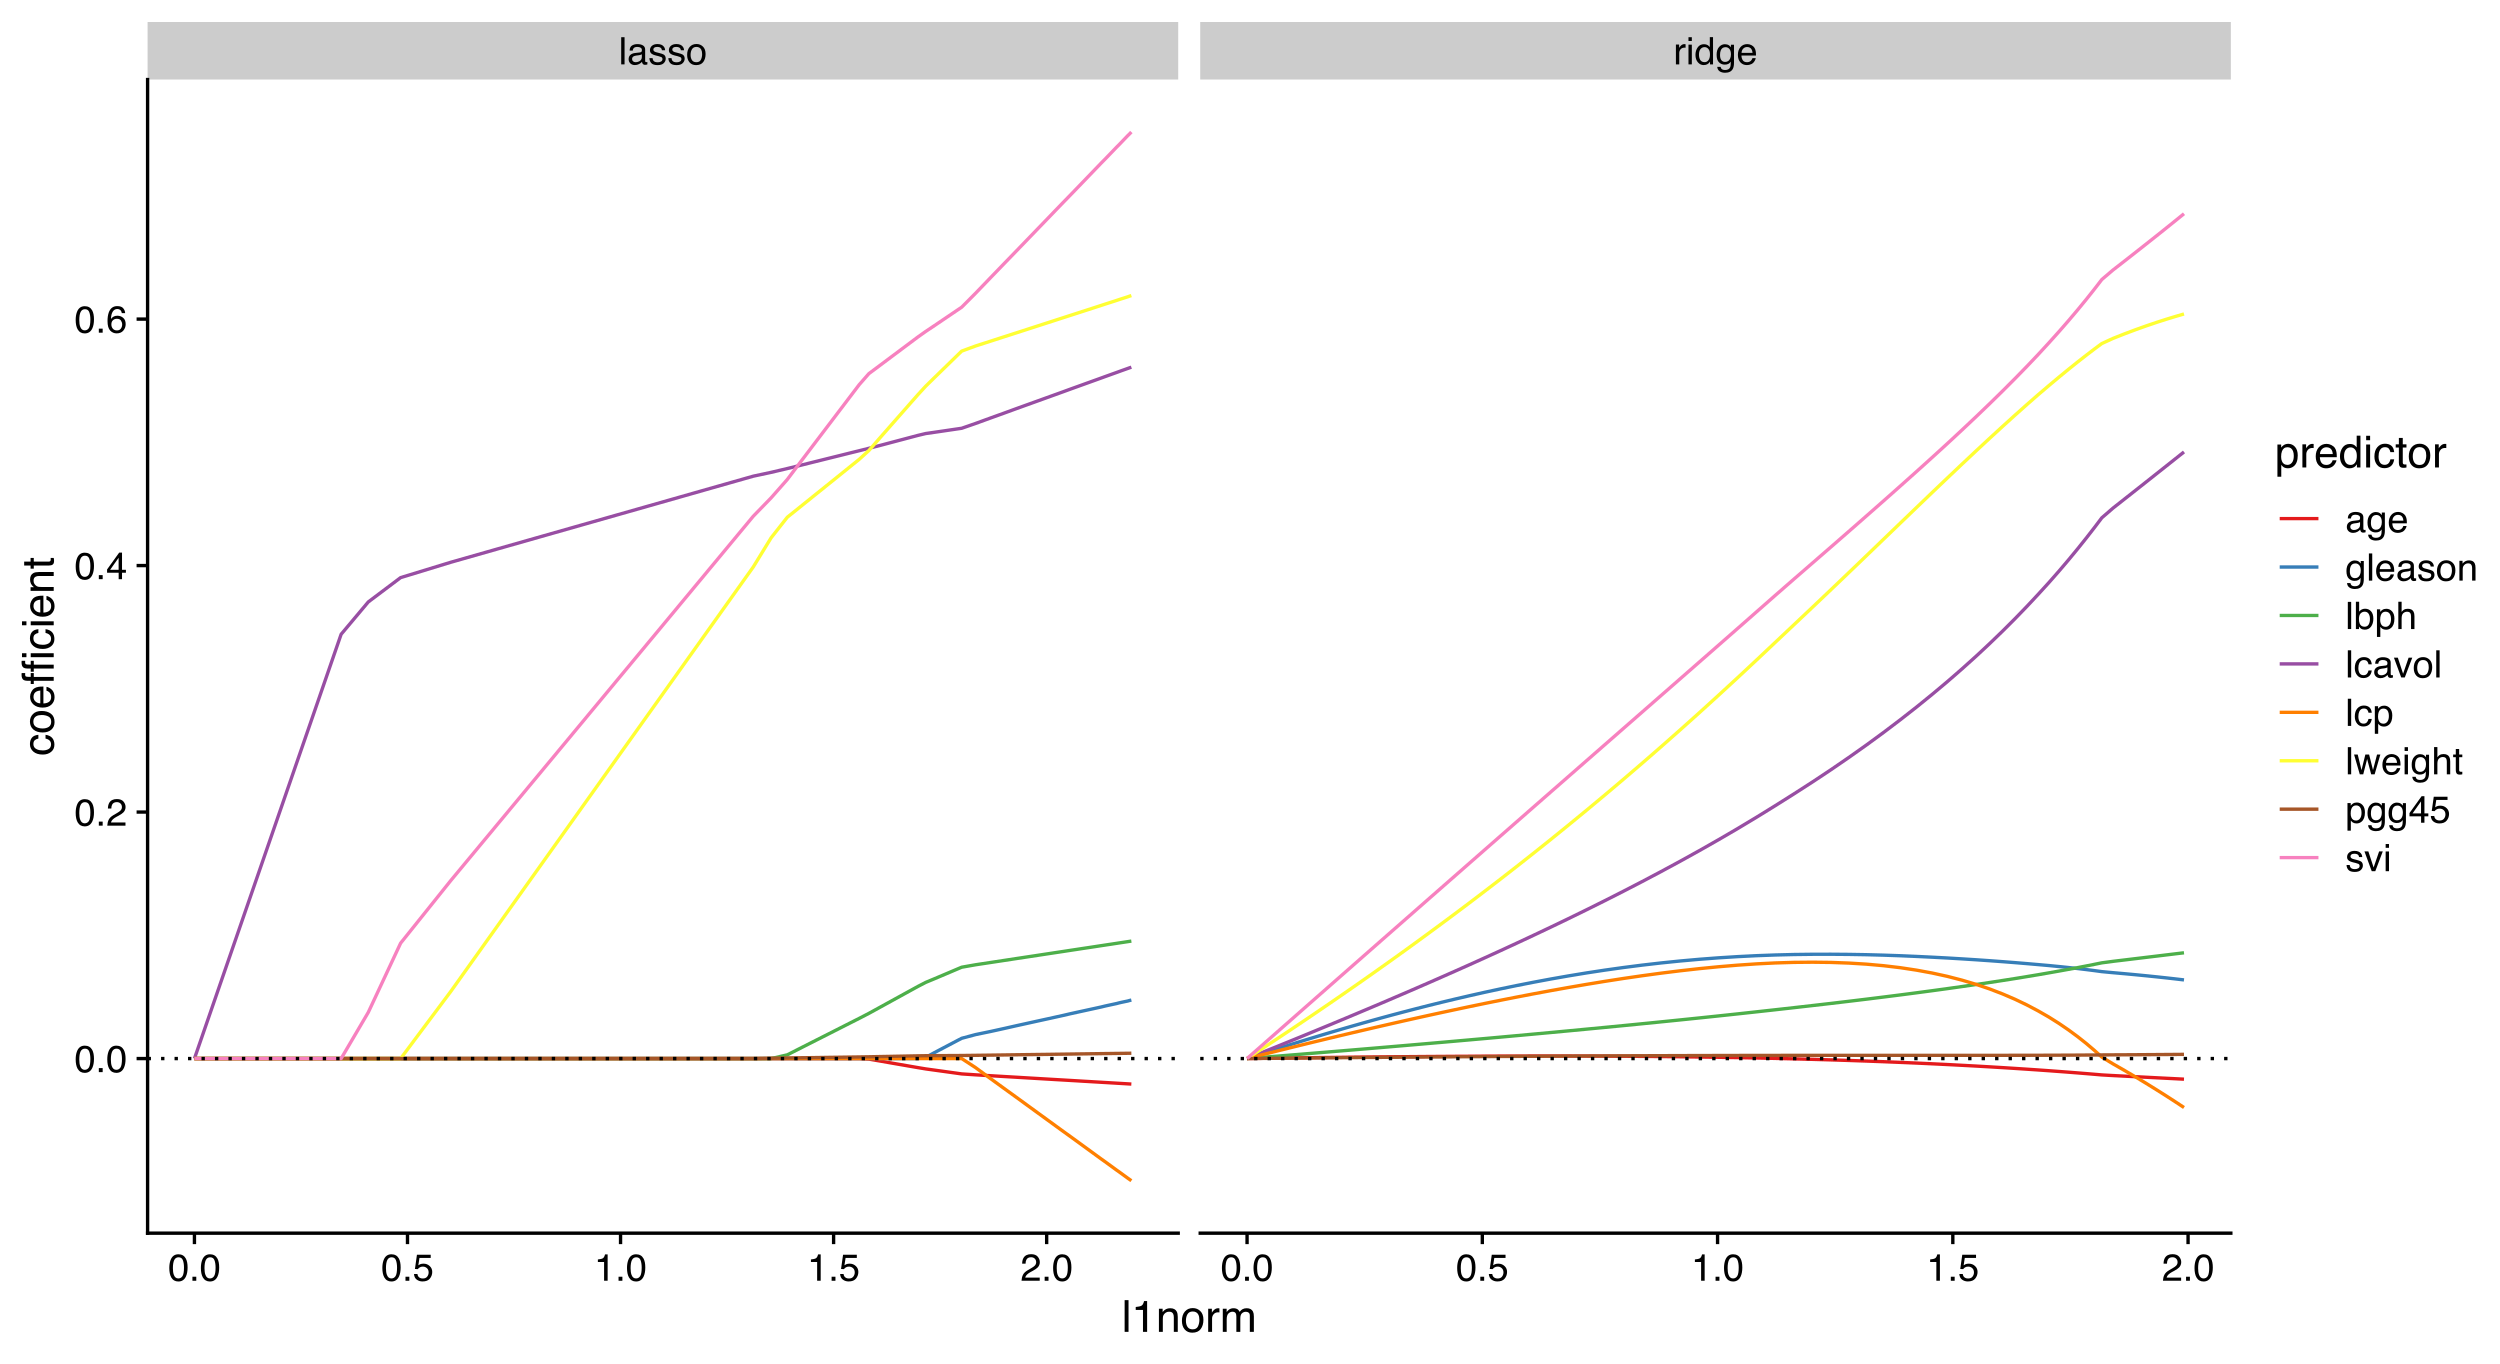 <?xml version="1.0" encoding="UTF-8"?>
<svg xmlns="http://www.w3.org/2000/svg" xmlns:xlink="http://www.w3.org/1999/xlink" width="792pt" height="432pt" viewBox="0 0 792 432" version="1.1">
<defs>
<g>
<symbol overflow="visible" id="glyph0-0">
<path style="stroke:none;" d="M 0.391 0 L 0.391 -8.609 L 7.219 -8.609 L 7.219 0 Z M 6.141 -1.078 L 6.141 -7.531 L 1.469 -7.531 L 1.469 -1.078 Z M 6.141 -1.078 "/>
</symbol>
<symbol overflow="visible" id="glyph0-1">
<path style="stroke:none;" d="M 0.797 -8.609 L 1.859 -8.609 L 1.859 0 L 0.797 0 Z M 0.797 -8.609 "/>
</symbol>
<symbol overflow="visible" id="glyph0-2">
<path style="stroke:none;" d="M 1.578 -1.672 C 1.578 -1.367 1.688 -1.129 1.906 -0.953 C 2.133 -0.773 2.398 -0.688 2.703 -0.688 C 3.078 -0.688 3.438 -0.77 3.781 -0.938 C 4.375 -1.227 4.672 -1.695 4.672 -2.344 L 4.672 -3.188 C 4.535 -3.113 4.363 -3.047 4.156 -2.984 C 3.957 -2.93 3.758 -2.895 3.562 -2.875 L 2.938 -2.797 C 2.551 -2.742 2.258 -2.66 2.062 -2.547 C 1.738 -2.367 1.578 -2.078 1.578 -1.672 Z M 4.141 -3.797 C 4.379 -3.828 4.539 -3.93 4.625 -4.109 C 4.664 -4.203 4.688 -4.336 4.688 -4.516 C 4.688 -4.867 4.555 -5.125 4.297 -5.281 C 4.047 -5.445 3.688 -5.531 3.219 -5.531 C 2.664 -5.531 2.273 -5.383 2.047 -5.094 C 1.91 -4.926 1.82 -4.68 1.781 -4.359 L 0.797 -4.359 C 0.816 -5.129 1.066 -5.664 1.547 -5.969 C 2.035 -6.27 2.598 -6.422 3.234 -6.422 C 3.973 -6.422 4.57 -6.281 5.031 -6 C 5.488 -5.719 5.719 -5.281 5.719 -4.688 L 5.719 -1.078 C 5.719 -0.973 5.738 -0.883 5.781 -0.812 C 5.832 -0.75 5.93 -0.719 6.078 -0.719 C 6.117 -0.719 6.164 -0.719 6.219 -0.719 C 6.281 -0.727 6.348 -0.738 6.422 -0.75 L 6.422 0.031 C 6.254 0.07 6.125 0.098 6.031 0.109 C 5.945 0.129 5.832 0.141 5.688 0.141 C 5.32 0.141 5.062 0.008 4.906 -0.25 C 4.812 -0.383 4.75 -0.578 4.719 -0.828 C 4.5 -0.547 4.188 -0.301 3.781 -0.094 C 3.383 0.113 2.945 0.219 2.469 0.219 C 1.883 0.219 1.406 0.039 1.031 -0.312 C 0.664 -0.664 0.484 -1.109 0.484 -1.641 C 0.484 -2.223 0.664 -2.676 1.031 -3 C 1.395 -3.32 1.867 -3.52 2.453 -3.594 Z M 3.266 -6.422 Z M 3.266 -6.422 "/>
</symbol>
<symbol overflow="visible" id="glyph0-3">
<path style="stroke:none;" d="M 1.406 -1.969 C 1.438 -1.613 1.523 -1.344 1.672 -1.156 C 1.93 -0.82 2.391 -0.656 3.047 -0.656 C 3.441 -0.656 3.785 -0.738 4.078 -0.906 C 4.379 -1.07 4.531 -1.332 4.531 -1.688 C 4.531 -1.957 4.41 -2.164 4.172 -2.312 C 4.016 -2.395 3.711 -2.492 3.266 -2.609 L 2.422 -2.812 C 1.891 -2.945 1.5 -3.098 1.25 -3.266 C 0.789 -3.547 0.562 -3.941 0.562 -4.453 C 0.562 -5.047 0.773 -5.523 1.203 -5.891 C 1.629 -6.254 2.207 -6.438 2.938 -6.438 C 3.875 -6.438 4.551 -6.16 4.969 -5.609 C 5.238 -5.254 5.367 -4.875 5.359 -4.469 L 4.359 -4.469 C 4.336 -4.707 4.254 -4.926 4.109 -5.125 C 3.867 -5.395 3.445 -5.531 2.844 -5.531 C 2.445 -5.531 2.145 -5.453 1.938 -5.297 C 1.738 -5.148 1.641 -4.953 1.641 -4.703 C 1.641 -4.43 1.773 -4.211 2.047 -4.047 C 2.203 -3.953 2.43 -3.867 2.734 -3.797 L 3.422 -3.625 C 4.18 -3.438 4.691 -3.258 4.953 -3.094 C 5.359 -2.82 5.562 -2.395 5.562 -1.812 C 5.562 -1.258 5.348 -0.781 4.922 -0.375 C 4.504 0.031 3.863 0.234 3 0.234 C 2.062 0.234 1.395 0.023 1 -0.391 C 0.613 -0.816 0.41 -1.344 0.391 -1.969 Z M 2.953 -6.422 Z M 2.953 -6.422 "/>
</symbol>
<symbol overflow="visible" id="glyph0-4">
<path style="stroke:none;" d="M 3.266 -0.688 C 3.961 -0.688 4.441 -0.945 4.703 -1.469 C 4.961 -2 5.094 -2.586 5.094 -3.234 C 5.094 -3.828 5 -4.305 4.812 -4.672 C 4.508 -5.242 4 -5.531 3.281 -5.531 C 2.633 -5.531 2.164 -5.285 1.875 -4.797 C 1.582 -4.305 1.438 -3.711 1.438 -3.016 C 1.438 -2.348 1.582 -1.789 1.875 -1.344 C 2.164 -0.906 2.629 -0.688 3.266 -0.688 Z M 3.312 -6.453 C 4.113 -6.453 4.789 -6.18 5.344 -5.641 C 5.906 -5.109 6.188 -4.316 6.188 -3.266 C 6.188 -2.254 5.941 -1.414 5.453 -0.75 C 4.961 -0.094 4.203 0.234 3.172 0.234 C 2.305 0.234 1.617 -0.055 1.109 -0.641 C 0.598 -1.234 0.344 -2.02 0.344 -3 C 0.344 -4.051 0.609 -4.891 1.141 -5.516 C 1.68 -6.141 2.406 -6.453 3.312 -6.453 Z M 3.266 -6.422 Z M 3.266 -6.422 "/>
</symbol>
<symbol overflow="visible" id="glyph0-5">
<path style="stroke:none;" d="M 0.797 -6.281 L 1.812 -6.281 L 1.812 -5.188 C 1.883 -5.406 2.082 -5.664 2.406 -5.969 C 2.727 -6.27 3.098 -6.422 3.516 -6.422 C 3.535 -6.422 3.566 -6.414 3.609 -6.406 C 3.66 -6.406 3.742 -6.398 3.859 -6.391 L 3.859 -5.281 C 3.797 -5.289 3.738 -5.297 3.688 -5.297 C 3.633 -5.297 3.578 -5.297 3.516 -5.297 C 2.984 -5.297 2.57 -5.125 2.281 -4.781 C 2 -4.445 1.859 -4.055 1.859 -3.609 L 1.859 0 L 0.797 0 Z M 0.797 -6.281 "/>
</symbol>
<symbol overflow="visible" id="glyph0-6">
<path style="stroke:none;" d="M 0.781 -6.25 L 1.844 -6.25 L 1.844 0 L 0.781 0 Z M 0.781 -8.609 L 1.844 -8.609 L 1.844 -7.406 L 0.781 -7.406 Z M 0.781 -8.609 "/>
</symbol>
<symbol overflow="visible" id="glyph0-7">
<path style="stroke:none;" d="M 1.438 -3.062 C 1.438 -2.395 1.578 -1.832 1.859 -1.375 C 2.148 -0.926 2.609 -0.703 3.234 -0.703 C 3.723 -0.703 4.125 -0.91 4.438 -1.328 C 4.758 -1.742 4.922 -2.348 4.922 -3.141 C 4.922 -3.93 4.754 -4.516 4.422 -4.891 C 4.098 -5.273 3.703 -5.469 3.234 -5.469 C 2.703 -5.469 2.27 -5.266 1.938 -4.859 C 1.602 -4.453 1.438 -3.852 1.438 -3.062 Z M 3.031 -6.391 C 3.508 -6.391 3.91 -6.285 4.234 -6.078 C 4.422 -5.961 4.633 -5.758 4.875 -5.469 L 4.875 -8.641 L 5.891 -8.641 L 5.891 0 L 4.938 0 L 4.938 -0.875 C 4.695 -0.488 4.406 -0.207 4.062 -0.031 C 3.727 0.133 3.344 0.219 2.906 0.219 C 2.207 0.219 1.602 -0.07 1.094 -0.656 C 0.582 -1.25 0.328 -2.031 0.328 -3 C 0.328 -3.914 0.562 -4.707 1.031 -5.375 C 1.5 -6.051 2.164 -6.391 3.031 -6.391 Z M 3.031 -6.391 "/>
</symbol>
<symbol overflow="visible" id="glyph0-8">
<path style="stroke:none;" d="M 2.984 -6.391 C 3.484 -6.391 3.914 -6.27 4.281 -6.031 C 4.477 -5.883 4.68 -5.68 4.891 -5.422 L 4.891 -6.219 L 5.859 -6.219 L 5.859 -0.516 C 5.859 0.285 5.742 0.914 5.516 1.375 C 5.078 2.227 4.25 2.656 3.031 2.656 C 2.352 2.656 1.785 2.504 1.328 2.203 C 0.867 1.898 0.609 1.426 0.547 0.781 L 1.625 0.781 C 1.676 1.062 1.773 1.281 1.922 1.438 C 2.16 1.664 2.535 1.781 3.047 1.781 C 3.859 1.781 4.391 1.492 4.641 0.922 C 4.785 0.586 4.852 -0.008 4.844 -0.875 C 4.633 -0.551 4.379 -0.312 4.078 -0.156 C 3.785 0 3.395 0.078 2.906 0.078 C 2.227 0.078 1.633 -0.16 1.125 -0.641 C 0.613 -1.129 0.359 -1.93 0.359 -3.047 C 0.359 -4.098 0.613 -4.914 1.125 -5.5 C 1.645 -6.094 2.266 -6.391 2.984 -6.391 Z M 4.891 -3.172 C 4.891 -3.941 4.727 -4.516 4.406 -4.891 C 4.082 -5.266 3.676 -5.453 3.188 -5.453 C 2.438 -5.453 1.926 -5.102 1.656 -4.406 C 1.508 -4.039 1.438 -3.555 1.438 -2.953 C 1.438 -2.242 1.578 -1.703 1.859 -1.328 C 2.148 -0.961 2.539 -0.781 3.031 -0.781 C 3.789 -0.781 4.32 -1.125 4.625 -1.812 C 4.801 -2.195 4.891 -2.648 4.891 -3.172 Z M 3.109 -6.422 Z M 3.109 -6.422 "/>
</symbol>
<symbol overflow="visible" id="glyph0-9">
<path style="stroke:none;" d="M 3.391 -6.422 C 3.836 -6.422 4.27 -6.316 4.688 -6.109 C 5.102 -5.898 5.422 -5.629 5.641 -5.297 C 5.848 -4.973 5.988 -4.602 6.062 -4.188 C 6.125 -3.895 6.156 -3.43 6.156 -2.797 L 1.547 -2.797 C 1.566 -2.16 1.719 -1.648 2 -1.266 C 2.281 -0.879 2.719 -0.688 3.312 -0.688 C 3.863 -0.688 4.301 -0.867 4.625 -1.234 C 4.812 -1.441 4.945 -1.688 5.031 -1.969 L 6.062 -1.969 C 6.039 -1.738 5.953 -1.484 5.797 -1.203 C 5.641 -0.922 5.469 -0.688 5.281 -0.5 C 4.957 -0.188 4.555 0.02 4.078 0.125 C 3.828 0.188 3.539 0.219 3.219 0.219 C 2.438 0.219 1.773 -0.062 1.234 -0.625 C 0.691 -1.195 0.422 -1.992 0.422 -3.016 C 0.422 -4.023 0.691 -4.844 1.234 -5.469 C 1.785 -6.102 2.504 -6.422 3.391 -6.422 Z M 5.062 -3.641 C 5.02 -4.098 4.922 -4.461 4.766 -4.734 C 4.484 -5.242 4.004 -5.5 3.328 -5.5 C 2.836 -5.5 2.426 -5.32 2.094 -4.969 C 1.77 -4.625 1.598 -4.18 1.578 -3.641 Z M 3.281 -6.422 Z M 3.281 -6.422 "/>
</symbol>
<symbol overflow="visible" id="glyph0-10">
<path style="stroke:none;" d="M 3.25 -8.391 C 4.332 -8.391 5.117 -7.941 5.609 -7.047 C 5.984 -6.359 6.172 -5.41 6.172 -4.203 C 6.172 -3.066 6 -2.125 5.656 -1.375 C 5.164 -0.301 4.359 0.234 3.234 0.234 C 2.234 0.234 1.484 -0.203 0.984 -1.078 C 0.578 -1.816 0.375 -2.801 0.375 -4.031 C 0.375 -4.977 0.5 -5.797 0.75 -6.484 C 1.207 -7.754 2.039 -8.391 3.25 -8.391 Z M 3.234 -0.734 C 3.785 -0.734 4.223 -0.973 4.547 -1.453 C 4.867 -1.941 5.031 -2.848 5.031 -4.172 C 5.031 -5.117 4.91 -5.898 4.672 -6.516 C 4.441 -7.129 3.988 -7.438 3.312 -7.438 C 2.688 -7.438 2.227 -7.145 1.938 -6.562 C 1.656 -5.977 1.516 -5.117 1.516 -3.984 C 1.516 -3.129 1.609 -2.441 1.797 -1.922 C 2.078 -1.129 2.555 -0.734 3.234 -0.734 Z M 3.234 -0.734 "/>
</symbol>
<symbol overflow="visible" id="glyph0-11">
<path style="stroke:none;" d="M 1.031 -1.281 L 2.25 -1.281 L 2.25 0 L 1.031 0 Z M 1.031 -1.281 "/>
</symbol>
<symbol overflow="visible" id="glyph0-12">
<path style="stroke:none;" d="M 1.484 -2.141 C 1.555 -1.535 1.836 -1.117 2.328 -0.891 C 2.578 -0.773 2.863 -0.719 3.188 -0.719 C 3.812 -0.719 4.273 -0.914 4.578 -1.312 C 4.879 -1.707 5.031 -2.148 5.031 -2.641 C 5.031 -3.223 4.848 -3.676 4.484 -4 C 4.129 -4.32 3.703 -4.484 3.203 -4.484 C 2.836 -4.484 2.523 -4.41 2.266 -4.266 C 2.004 -4.129 1.785 -3.938 1.609 -3.688 L 0.688 -3.734 L 1.328 -8.25 L 5.688 -8.25 L 5.688 -7.234 L 2.125 -7.234 L 1.766 -4.906 C 1.961 -5.051 2.148 -5.16 2.328 -5.234 C 2.641 -5.359 3 -5.422 3.406 -5.422 C 4.176 -5.422 4.828 -5.172 5.359 -4.672 C 5.898 -4.18 6.172 -3.555 6.172 -2.797 C 6.172 -2.004 5.922 -1.301 5.422 -0.688 C 4.93 -0.082 4.148 0.219 3.078 0.219 C 2.398 0.219 1.797 0.023 1.266 -0.359 C 0.742 -0.742 0.453 -1.336 0.391 -2.141 Z M 1.484 -2.141 "/>
</symbol>
<symbol overflow="visible" id="glyph0-13">
<path style="stroke:none;" d="M 1.156 -5.938 L 1.156 -6.75 C 1.914 -6.82 2.441 -6.945 2.734 -7.125 C 3.035 -7.301 3.266 -7.711 3.422 -8.359 L 4.25 -8.359 L 4.25 0 L 3.125 0 L 3.125 -5.938 Z M 1.156 -5.938 "/>
</symbol>
<symbol overflow="visible" id="glyph0-14">
<path style="stroke:none;" d="M 0.375 0 C 0.414 -0.719 0.566 -1.344 0.828 -1.875 C 1.086 -2.414 1.594 -2.906 2.344 -3.344 L 3.469 -4 C 3.969 -4.289 4.32 -4.539 4.531 -4.75 C 4.852 -5.07 5.016 -5.441 5.016 -5.859 C 5.016 -6.348 4.863 -6.734 4.562 -7.016 C 4.27 -7.305 3.883 -7.453 3.406 -7.453 C 2.676 -7.453 2.176 -7.18 1.906 -6.641 C 1.75 -6.336 1.664 -5.93 1.656 -5.422 L 0.578 -5.422 C 0.586 -6.148 0.723 -6.742 0.984 -7.203 C 1.441 -8.016 2.25 -8.422 3.406 -8.422 C 4.363 -8.422 5.062 -8.16 5.5 -7.641 C 5.945 -7.117 6.172 -6.539 6.172 -5.906 C 6.172 -5.238 5.938 -4.664 5.469 -4.188 C 5.195 -3.906 4.707 -3.566 4 -3.172 L 3.188 -2.734 C 2.812 -2.523 2.516 -2.32 2.297 -2.125 C 1.898 -1.789 1.648 -1.414 1.547 -1 L 6.141 -1 L 6.141 0 Z M 0.375 0 "/>
</symbol>
<symbol overflow="visible" id="glyph0-15">
<path style="stroke:none;" d="M 3.969 -2.969 L 3.969 -6.781 L 1.281 -2.969 Z M 3.984 0 L 3.984 -2.047 L 0.312 -2.047 L 0.312 -3.078 L 4.156 -8.422 L 5.047 -8.422 L 5.047 -2.969 L 6.281 -2.969 L 6.281 -2.047 L 5.047 -2.047 L 5.047 0 Z M 3.984 0 "/>
</symbol>
<symbol overflow="visible" id="glyph0-16">
<path style="stroke:none;" d="M 3.516 -8.422 C 4.453 -8.422 5.102 -8.176 5.469 -7.688 C 5.844 -7.207 6.031 -6.707 6.031 -6.188 L 4.984 -6.188 C 4.922 -6.52 4.82 -6.781 4.688 -6.969 C 4.426 -7.32 4.039 -7.5 3.531 -7.5 C 2.938 -7.5 2.461 -7.223 2.109 -6.672 C 1.766 -6.129 1.578 -5.352 1.547 -4.344 C 1.785 -4.695 2.086 -4.961 2.453 -5.141 C 2.785 -5.297 3.16 -5.375 3.578 -5.375 C 4.285 -5.375 4.898 -5.148 5.422 -4.703 C 5.941 -4.254 6.203 -3.582 6.203 -2.688 C 6.203 -1.926 5.953 -1.25 5.453 -0.656 C 4.961 -0.07 4.258 0.219 3.344 0.219 C 2.551 0.219 1.867 -0.078 1.297 -0.672 C 0.734 -1.273 0.453 -2.281 0.453 -3.688 C 0.453 -4.727 0.578 -5.613 0.828 -6.344 C 1.316 -7.727 2.211 -8.422 3.516 -8.422 Z M 3.438 -0.719 C 3.988 -0.719 4.398 -0.906 4.672 -1.281 C 4.953 -1.656 5.094 -2.098 5.094 -2.609 C 5.094 -3.035 4.969 -3.441 4.719 -3.828 C 4.477 -4.211 4.031 -4.406 3.375 -4.406 C 2.926 -4.406 2.531 -4.254 2.188 -3.953 C 1.844 -3.66 1.672 -3.211 1.672 -2.609 C 1.672 -2.078 1.828 -1.629 2.141 -1.266 C 2.453 -0.898 2.883 -0.719 3.438 -0.719 Z M 3.438 -0.719 "/>
</symbol>
<symbol overflow="visible" id="glyph0-17">
<path style="stroke:none;" d="M 0.781 -6.281 L 1.781 -6.281 L 1.781 -5.391 C 2.07 -5.754 2.383 -6.016 2.719 -6.172 C 3.051 -6.336 3.422 -6.422 3.828 -6.422 C 4.711 -6.422 5.312 -6.109 5.625 -5.484 C 5.801 -5.141 5.891 -4.656 5.891 -4.031 L 5.891 0 L 4.812 0 L 4.812 -3.953 C 4.812 -4.336 4.754 -4.645 4.641 -4.875 C 4.453 -5.27 4.113 -5.469 3.625 -5.469 C 3.375 -5.469 3.172 -5.441 3.016 -5.391 C 2.723 -5.305 2.469 -5.133 2.25 -4.875 C 2.07 -4.664 1.957 -4.453 1.906 -4.234 C 1.852 -4.016 1.828 -3.695 1.828 -3.281 L 1.828 0 L 0.781 0 Z M 3.25 -6.422 Z M 3.25 -6.422 "/>
</symbol>
<symbol overflow="visible" id="glyph0-18">
<path style="stroke:none;" d="M 0.688 -8.641 L 1.719 -8.641 L 1.719 -5.516 C 1.945 -5.816 2.223 -6.047 2.547 -6.203 C 2.867 -6.359 3.219 -6.438 3.594 -6.438 C 4.375 -6.438 5.004 -6.164 5.484 -5.625 C 5.973 -5.094 6.219 -4.305 6.219 -3.266 C 6.219 -2.266 5.977 -1.438 5.5 -0.781 C 5.02 -0.125 4.352 0.203 3.5 0.203 C 3.02 0.203 2.617 0.086 2.297 -0.141 C 2.098 -0.285 1.891 -0.504 1.672 -0.797 L 1.672 0 L 0.688 0 Z M 3.438 -0.734 C 4.008 -0.734 4.438 -0.957 4.719 -1.406 C 5 -1.863 5.141 -2.461 5.141 -3.203 C 5.141 -3.867 5 -4.414 4.719 -4.844 C 4.438 -5.281 4.02 -5.5 3.469 -5.5 C 2.988 -5.5 2.566 -5.32 2.203 -4.969 C 1.836 -4.613 1.656 -4.023 1.656 -3.203 C 1.656 -2.617 1.727 -2.141 1.875 -1.766 C 2.156 -1.078 2.676 -0.734 3.438 -0.734 Z M 3.438 -0.734 "/>
</symbol>
<symbol overflow="visible" id="glyph0-19">
<path style="stroke:none;" d="M 3.422 -0.703 C 3.91 -0.703 4.316 -0.91 4.641 -1.328 C 4.973 -1.742 5.141 -2.359 5.141 -3.172 C 5.141 -3.672 5.066 -4.102 4.922 -4.469 C 4.648 -5.156 4.148 -5.5 3.422 -5.5 C 2.691 -5.5 2.191 -5.133 1.922 -4.406 C 1.773 -4.02 1.703 -3.523 1.703 -2.922 C 1.703 -2.43 1.773 -2.02 1.922 -1.688 C 2.191 -1.031 2.691 -0.703 3.422 -0.703 Z M 0.688 -6.25 L 1.719 -6.25 L 1.719 -5.422 C 1.926 -5.703 2.156 -5.922 2.406 -6.078 C 2.758 -6.305 3.176 -6.422 3.656 -6.422 C 4.375 -6.422 4.977 -6.148 5.469 -5.609 C 5.969 -5.066 6.219 -4.289 6.219 -3.281 C 6.219 -1.906 5.859 -0.926 5.141 -0.344 C 4.691 0.031 4.164 0.219 3.562 0.219 C 3.094 0.219 2.695 0.113 2.375 -0.094 C 2.188 -0.219 1.977 -0.422 1.75 -0.703 L 1.75 2.5 L 0.688 2.5 Z M 0.688 -6.25 "/>
</symbol>
<symbol overflow="visible" id="glyph0-20">
<path style="stroke:none;" d="M 0.781 -8.641 L 1.828 -8.641 L 1.828 -5.422 C 2.078 -5.742 2.301 -5.969 2.5 -6.094 C 2.844 -6.312 3.27 -6.422 3.781 -6.422 C 4.688 -6.422 5.301 -6.102 5.625 -5.469 C 5.801 -5.125 5.891 -4.645 5.891 -4.031 L 5.891 0 L 4.812 0 L 4.812 -3.953 C 4.812 -4.41 4.75 -4.75 4.625 -4.969 C 4.438 -5.312 4.078 -5.484 3.547 -5.484 C 3.109 -5.484 2.711 -5.332 2.359 -5.031 C 2.004 -4.727 1.828 -4.16 1.828 -3.328 L 1.828 0 L 0.781 0 Z M 0.781 -8.641 "/>
</symbol>
<symbol overflow="visible" id="glyph0-21">
<path style="stroke:none;" d="M 3.188 -6.453 C 3.895 -6.453 4.469 -6.281 4.906 -5.938 C 5.352 -5.594 5.625 -5.004 5.719 -4.172 L 4.688 -4.172 C 4.625 -4.555 4.484 -4.875 4.266 -5.125 C 4.047 -5.383 3.688 -5.516 3.188 -5.516 C 2.52 -5.516 2.039 -5.188 1.75 -4.531 C 1.562 -4.102 1.469 -3.578 1.469 -2.953 C 1.469 -2.328 1.598 -1.797 1.859 -1.359 C 2.129 -0.93 2.551 -0.719 3.125 -0.719 C 3.562 -0.719 3.906 -0.852 4.156 -1.125 C 4.414 -1.395 4.594 -1.758 4.688 -2.219 L 5.719 -2.219 C 5.602 -1.383 5.312 -0.773 4.844 -0.391 C 4.375 -0.004 3.773 0.188 3.047 0.188 C 2.223 0.188 1.566 -0.113 1.078 -0.719 C 0.586 -1.32 0.344 -2.07 0.344 -2.969 C 0.344 -4.07 0.609 -4.926 1.141 -5.531 C 1.68 -6.145 2.363 -6.453 3.188 -6.453 Z M 3.031 -6.422 Z M 3.031 -6.422 "/>
</symbol>
<symbol overflow="visible" id="glyph0-22">
<path style="stroke:none;" d="M 1.297 -6.281 L 2.969 -1.172 L 4.719 -6.281 L 5.875 -6.281 L 3.5 0 L 2.375 0 L 0.062 -6.281 Z M 1.297 -6.281 "/>
</symbol>
<symbol overflow="visible" id="glyph0-23">
<path style="stroke:none;" d="M 1.266 -6.281 L 2.469 -1.328 L 3.688 -6.281 L 4.875 -6.281 L 6.109 -1.359 L 7.391 -6.281 L 8.438 -6.281 L 6.625 0 L 5.531 0 L 4.25 -4.859 L 3.016 0 L 1.922 0 L 0.109 -6.281 Z M 1.266 -6.281 "/>
</symbol>
<symbol overflow="visible" id="glyph0-24">
<path style="stroke:none;" d="M 0.984 -8.031 L 2.047 -8.031 L 2.047 -6.281 L 3.047 -6.281 L 3.047 -5.422 L 2.047 -5.422 L 2.047 -1.312 C 2.047 -1.094 2.125 -0.945 2.281 -0.875 C 2.352 -0.832 2.488 -0.812 2.688 -0.812 C 2.738 -0.812 2.789 -0.812 2.844 -0.812 C 2.906 -0.82 2.973 -0.828 3.047 -0.828 L 3.047 0 C 2.93 0.031 2.805 0.051 2.672 0.062 C 2.547 0.082 2.406 0.094 2.25 0.094 C 1.758 0.094 1.426 -0.031 1.25 -0.281 C 1.07 -0.531 0.984 -0.859 0.984 -1.266 L 0.984 -5.422 L 0.141 -5.422 L 0.141 -6.281 L 0.984 -6.281 Z M 0.984 -8.031 "/>
</symbol>
<symbol overflow="visible" id="glyph1-0">
<path style="stroke:none;" d="M 0.453 0 L 0.453 -10.047 L 8.422 -10.047 L 8.422 0 Z M 7.172 -1.266 L 7.172 -8.781 L 1.703 -8.781 L 1.703 -1.266 Z M 7.172 -1.266 "/>
</symbol>
<symbol overflow="visible" id="glyph1-1">
<path style="stroke:none;" d="M 0.938 -10.047 L 2.172 -10.047 L 2.172 0 L 0.938 0 Z M 0.938 -10.047 "/>
</symbol>
<symbol overflow="visible" id="glyph1-2">
<path style="stroke:none;" d="M 1.344 -6.938 L 1.344 -7.875 C 2.227 -7.957 2.844 -8.098 3.188 -8.297 C 3.539 -8.504 3.805 -8.988 3.984 -9.75 L 4.953 -9.75 L 4.953 0 L 3.641 0 L 3.641 -6.938 Z M 1.344 -6.938 "/>
</symbol>
<symbol overflow="visible" id="glyph1-3">
<path style="stroke:none;" d="M 0.906 -7.328 L 2.078 -7.328 L 2.078 -6.281 C 2.422 -6.707 2.785 -7.016 3.172 -7.203 C 3.555 -7.391 3.988 -7.484 4.469 -7.484 C 5.5 -7.484 6.195 -7.125 6.562 -6.406 C 6.77 -6 6.875 -5.43 6.875 -4.703 L 6.875 0 L 5.625 0 L 5.625 -4.609 C 5.625 -5.055 5.555 -5.414 5.422 -5.688 C 5.203 -6.145 4.805 -6.375 4.234 -6.375 C 3.941 -6.375 3.703 -6.348 3.516 -6.297 C 3.18 -6.191 2.883 -5.988 2.625 -5.688 C 2.414 -5.445 2.281 -5.195 2.219 -4.938 C 2.164 -4.676 2.141 -4.305 2.141 -3.828 L 2.141 0 L 0.906 0 Z M 3.797 -7.5 Z M 3.797 -7.5 "/>
</symbol>
<symbol overflow="visible" id="glyph1-4">
<path style="stroke:none;" d="M 3.812 -0.797 C 4.625 -0.797 5.18 -1.102 5.484 -1.719 C 5.785 -2.332 5.938 -3.02 5.938 -3.781 C 5.938 -4.469 5.828 -5.023 5.609 -5.453 C 5.266 -6.117 4.672 -6.453 3.828 -6.453 C 3.066 -6.453 2.516 -6.164 2.172 -5.594 C 1.836 -5.02 1.672 -4.328 1.672 -3.516 C 1.672 -2.742 1.836 -2.098 2.172 -1.578 C 2.516 -1.055 3.062 -0.797 3.812 -0.797 Z M 3.859 -7.531 C 4.797 -7.531 5.586 -7.211 6.234 -6.578 C 6.891 -5.953 7.219 -5.031 7.219 -3.812 C 7.219 -2.633 6.93 -1.66 6.359 -0.891 C 5.785 -0.117 4.895 0.266 3.688 0.266 C 2.688 0.266 1.891 -0.07 1.297 -0.75 C 0.703 -1.438 0.406 -2.352 0.406 -3.5 C 0.406 -4.727 0.719 -5.707 1.344 -6.438 C 1.969 -7.164 2.805 -7.531 3.859 -7.531 Z M 3.812 -7.5 Z M 3.812 -7.5 "/>
</symbol>
<symbol overflow="visible" id="glyph1-5">
<path style="stroke:none;" d="M 0.938 -7.328 L 2.109 -7.328 L 2.109 -6.062 C 2.203 -6.301 2.438 -6.598 2.812 -6.953 C 3.188 -7.305 3.617 -7.484 4.109 -7.484 C 4.129 -7.484 4.164 -7.477 4.219 -7.469 C 4.27 -7.469 4.363 -7.461 4.5 -7.453 L 4.5 -6.156 C 4.426 -6.164 4.359 -6.172 4.297 -6.172 C 4.234 -6.18 4.164 -6.188 4.094 -6.188 C 3.477 -6.188 3.004 -5.984 2.672 -5.578 C 2.336 -5.18 2.172 -4.727 2.172 -4.219 L 2.172 0 L 0.938 0 Z M 0.938 -7.328 "/>
</symbol>
<symbol overflow="visible" id="glyph1-6">
<path style="stroke:none;" d="M 0.906 -7.328 L 2.125 -7.328 L 2.125 -6.281 C 2.414 -6.645 2.676 -6.906 2.906 -7.062 C 3.312 -7.344 3.773 -7.484 4.297 -7.484 C 4.879 -7.484 5.348 -7.344 5.703 -7.062 C 5.898 -6.895 6.082 -6.648 6.25 -6.328 C 6.52 -6.723 6.836 -7.016 7.203 -7.203 C 7.578 -7.391 7.992 -7.484 8.453 -7.484 C 9.441 -7.484 10.113 -7.129 10.469 -6.422 C 10.656 -6.035 10.75 -5.52 10.75 -4.875 L 10.75 0 L 9.469 0 L 9.469 -5.094 C 9.469 -5.57 9.348 -5.898 9.109 -6.078 C 8.867 -6.266 8.57 -6.359 8.219 -6.359 C 7.738 -6.359 7.32 -6.195 6.969 -5.875 C 6.625 -5.551 6.453 -5.016 6.453 -4.266 L 6.453 0 L 5.203 0 L 5.203 -4.781 C 5.203 -5.281 5.141 -5.641 5.016 -5.859 C 4.828 -6.203 4.477 -6.375 3.969 -6.375 C 3.508 -6.375 3.086 -6.191 2.703 -5.828 C 2.328 -5.473 2.141 -4.828 2.141 -3.891 L 2.141 0 L 0.906 0 Z M 0.906 -7.328 "/>
</symbol>
<symbol overflow="visible" id="glyph1-7">
<path style="stroke:none;" d="M 4 -0.828 C 4.57 -0.828 5.047 -1.066 5.422 -1.547 C 5.805 -2.023 6 -2.742 6 -3.703 C 6 -4.285 5.914 -4.785 5.75 -5.203 C 5.426 -6.016 4.844 -6.422 4 -6.422 C 3.145 -6.422 2.562 -5.992 2.25 -5.141 C 2.07 -4.68 1.984 -4.102 1.984 -3.406 C 1.984 -2.844 2.07 -2.363 2.25 -1.969 C 2.562 -1.207 3.145 -0.828 4 -0.828 Z M 0.812 -7.281 L 2 -7.281 L 2 -6.312 C 2.25 -6.645 2.52 -6.906 2.812 -7.094 C 3.227 -7.363 3.711 -7.5 4.266 -7.5 C 5.098 -7.5 5.801 -7.18 6.375 -6.547 C 6.957 -5.91 7.25 -5.004 7.25 -3.828 C 7.25 -2.223 6.832 -1.082 6 -0.406 C 5.469 0.031 4.852 0.25 4.156 0.25 C 3.602 0.25 3.141 0.129 2.766 -0.109 C 2.547 -0.254 2.301 -0.492 2.031 -0.828 L 2.031 2.922 L 0.812 2.922 Z M 0.812 -7.281 "/>
</symbol>
<symbol overflow="visible" id="glyph1-8">
<path style="stroke:none;" d="M 3.953 -7.484 C 4.473 -7.484 4.973 -7.359 5.453 -7.109 C 5.941 -6.867 6.316 -6.555 6.578 -6.172 C 6.828 -5.805 6.988 -5.375 7.062 -4.875 C 7.133 -4.539 7.172 -4.004 7.172 -3.266 L 1.812 -3.266 C 1.832 -2.523 2.004 -1.93 2.328 -1.484 C 2.66 -1.035 3.172 -0.812 3.859 -0.812 C 4.504 -0.812 5.02 -1.02 5.406 -1.438 C 5.625 -1.688 5.773 -1.973 5.859 -2.297 L 7.078 -2.297 C 7.047 -2.023 6.938 -1.723 6.75 -1.391 C 6.57 -1.066 6.375 -0.801 6.156 -0.594 C 5.781 -0.227 5.316 0.02 4.766 0.156 C 4.473 0.227 4.141 0.266 3.766 0.266 C 2.848 0.266 2.07 -0.066 1.438 -0.734 C 0.812 -1.398 0.5 -2.328 0.5 -3.516 C 0.5 -4.691 0.816 -5.645 1.453 -6.375 C 2.086 -7.113 2.922 -7.484 3.953 -7.484 Z M 5.906 -4.25 C 5.863 -4.781 5.75 -5.207 5.562 -5.531 C 5.227 -6.113 4.664 -6.406 3.875 -6.406 C 3.312 -6.406 2.836 -6.203 2.453 -5.797 C 2.066 -5.391 1.863 -4.875 1.844 -4.25 Z M 3.828 -7.5 Z M 3.828 -7.5 "/>
</symbol>
<symbol overflow="visible" id="glyph1-9">
<path style="stroke:none;" d="M 1.688 -3.578 C 1.688 -2.797 1.852 -2.141 2.188 -1.609 C 2.52 -1.078 3.051 -0.812 3.781 -0.812 C 4.352 -0.812 4.82 -1.055 5.188 -1.547 C 5.551 -2.035 5.734 -2.738 5.734 -3.656 C 5.734 -4.582 5.539 -5.266 5.156 -5.703 C 4.781 -6.148 4.316 -6.375 3.766 -6.375 C 3.148 -6.375 2.648 -6.133 2.266 -5.656 C 1.879 -5.188 1.688 -4.492 1.688 -3.578 Z M 3.531 -7.453 C 4.094 -7.453 4.562 -7.332 4.938 -7.094 C 5.156 -6.957 5.406 -6.719 5.688 -6.375 L 5.688 -10.078 L 6.875 -10.078 L 6.875 0 L 5.766 0 L 5.766 -1.016 C 5.473 -0.566 5.129 -0.238 4.734 -0.031 C 4.348 0.164 3.898 0.266 3.391 0.266 C 2.578 0.266 1.875 -0.078 1.281 -0.766 C 0.688 -1.453 0.391 -2.363 0.391 -3.5 C 0.391 -4.57 0.66 -5.5 1.203 -6.281 C 1.742 -7.062 2.52 -7.453 3.531 -7.453 Z M 3.531 -7.453 "/>
</symbol>
<symbol overflow="visible" id="glyph1-10">
<path style="stroke:none;" d="M 0.906 -7.281 L 2.156 -7.281 L 2.156 0 L 0.906 0 Z M 0.906 -10.047 L 2.156 -10.047 L 2.156 -8.641 L 0.906 -8.641 Z M 0.906 -10.047 "/>
</symbol>
<symbol overflow="visible" id="glyph1-11">
<path style="stroke:none;" d="M 3.719 -7.531 C 4.551 -7.531 5.223 -7.328 5.734 -6.922 C 6.254 -6.523 6.566 -5.836 6.672 -4.859 L 5.469 -4.859 C 5.395 -5.305 5.227 -5.68 4.969 -5.984 C 4.719 -6.285 4.301 -6.438 3.719 -6.438 C 2.938 -6.438 2.379 -6.051 2.047 -5.281 C 1.828 -4.789 1.719 -4.18 1.719 -3.453 C 1.719 -2.711 1.867 -2.094 2.172 -1.594 C 2.484 -1.094 2.973 -0.844 3.641 -0.844 C 4.148 -0.844 4.555 -1 4.859 -1.312 C 5.16 -1.625 5.363 -2.051 5.469 -2.594 L 6.672 -2.594 C 6.535 -1.625 6.191 -0.91 5.641 -0.453 C 5.098 -0.004 4.398 0.219 3.547 0.219 C 2.586 0.219 1.82 -0.129 1.25 -0.828 C 0.688 -1.535 0.406 -2.41 0.406 -3.453 C 0.406 -4.742 0.719 -5.742 1.344 -6.453 C 1.969 -7.172 2.758 -7.531 3.719 -7.531 Z M 3.531 -7.5 Z M 3.531 -7.5 "/>
</symbol>
<symbol overflow="visible" id="glyph1-12">
<path style="stroke:none;" d="M 1.156 -9.359 L 2.391 -9.359 L 2.391 -7.328 L 3.562 -7.328 L 3.562 -6.312 L 2.391 -6.312 L 2.391 -1.531 C 2.391 -1.281 2.477 -1.113 2.656 -1.031 C 2.75 -0.977 2.906 -0.953 3.125 -0.953 C 3.188 -0.953 3.25 -0.953 3.312 -0.953 C 3.383 -0.953 3.469 -0.957 3.562 -0.969 L 3.562 0 C 3.414 0.039 3.266 0.066 3.109 0.078 C 2.961 0.098 2.801 0.109 2.625 0.109 C 2.051 0.109 1.66 -0.035 1.453 -0.328 C 1.254 -0.617 1.156 -1 1.156 -1.469 L 1.156 -6.312 L 0.156 -6.312 L 0.156 -7.328 L 1.156 -7.328 Z M 1.156 -9.359 "/>
</symbol>
<symbol overflow="visible" id="glyph2-0">
<path style="stroke:none;" d="M 0 -0.453 L -10.047 -0.453 L -10.047 -8.422 L 0 -8.422 Z M -1.266 -7.172 L -8.781 -7.172 L -8.781 -1.703 L -1.266 -1.703 Z M -1.266 -7.172 "/>
</symbol>
<symbol overflow="visible" id="glyph2-1">
<path style="stroke:none;" d="M -7.531 -3.719 C -7.531 -4.551 -7.328 -5.223 -6.922 -5.734 C -6.523 -6.254 -5.836 -6.566 -4.859 -6.672 L -4.859 -5.469 C -5.305 -5.395 -5.68 -5.227 -5.984 -4.969 C -6.285 -4.719 -6.438 -4.301 -6.438 -3.719 C -6.438 -2.938 -6.051 -2.379 -5.281 -2.047 C -4.789 -1.828 -4.18 -1.719 -3.453 -1.719 C -2.711 -1.719 -2.094 -1.867 -1.594 -2.172 C -1.094 -2.484 -0.844 -2.973 -0.844 -3.641 C -0.844 -4.148 -1 -4.555 -1.312 -4.859 C -1.625 -5.16 -2.051 -5.363 -2.594 -5.469 L -2.594 -6.672 C -1.625 -6.535 -0.91 -6.191 -0.453 -5.641 C -0.004 -5.098 0.219 -4.398 0.219 -3.547 C 0.219 -2.586 -0.129 -1.82 -0.828 -1.25 C -1.535 -0.688 -2.41 -0.406 -3.453 -0.406 C -4.742 -0.406 -5.742 -0.719 -6.453 -1.344 C -7.172 -1.969 -7.531 -2.758 -7.531 -3.719 Z M -7.5 -3.531 Z M -7.5 -3.531 "/>
</symbol>
<symbol overflow="visible" id="glyph2-2">
<path style="stroke:none;" d="M -0.797 -3.812 C -0.797 -4.625 -1.102 -5.18 -1.719 -5.484 C -2.332 -5.785 -3.02 -5.938 -3.781 -5.938 C -4.469 -5.938 -5.023 -5.828 -5.453 -5.609 C -6.117 -5.266 -6.453 -4.672 -6.453 -3.828 C -6.453 -3.066 -6.164 -2.516 -5.594 -2.172 C -5.02 -1.836 -4.328 -1.672 -3.516 -1.672 C -2.742 -1.672 -2.098 -1.836 -1.578 -2.172 C -1.055 -2.516 -0.797 -3.062 -0.797 -3.812 Z M -7.531 -3.859 C -7.531 -4.797 -7.211 -5.586 -6.578 -6.234 C -5.953 -6.891 -5.031 -7.219 -3.812 -7.219 C -2.633 -7.219 -1.66 -6.93 -0.891 -6.359 C -0.117 -5.785 0.266 -4.895 0.266 -3.688 C 0.266 -2.688 -0.07 -1.891 -0.75 -1.297 C -1.438 -0.703 -2.352 -0.406 -3.5 -0.406 C -4.727 -0.406 -5.707 -0.719 -6.438 -1.344 C -7.164 -1.969 -7.531 -2.805 -7.531 -3.859 Z M -7.5 -3.812 Z M -7.5 -3.812 "/>
</symbol>
<symbol overflow="visible" id="glyph2-3">
<path style="stroke:none;" d="M -7.484 -3.953 C -7.484 -4.473 -7.359 -4.973 -7.109 -5.453 C -6.867 -5.941 -6.555 -6.316 -6.172 -6.578 C -5.805 -6.828 -5.375 -6.988 -4.875 -7.062 C -4.539 -7.133 -4.004 -7.172 -3.266 -7.172 L -3.266 -1.812 C -2.523 -1.832 -1.93 -2.004 -1.484 -2.328 C -1.035 -2.66 -0.812 -3.172 -0.812 -3.859 C -0.812 -4.504 -1.02 -5.02 -1.438 -5.406 C -1.688 -5.625 -1.973 -5.773 -2.297 -5.859 L -2.297 -7.078 C -2.023 -7.047 -1.723 -6.938 -1.391 -6.75 C -1.066 -6.57 -0.801 -6.375 -0.594 -6.156 C -0.227 -5.781 0.02 -5.316 0.156 -4.766 C 0.227 -4.473 0.266 -4.141 0.266 -3.766 C 0.266 -2.848 -0.066 -2.07 -0.734 -1.438 C -1.398 -0.812 -2.328 -0.5 -3.516 -0.5 C -4.691 -0.5 -5.645 -0.816 -6.375 -1.453 C -7.113 -2.086 -7.484 -2.922 -7.484 -3.953 Z M -4.25 -5.906 C -4.781 -5.863 -5.207 -5.75 -5.531 -5.562 C -6.113 -5.227 -6.406 -4.664 -6.406 -3.875 C -6.406 -3.312 -6.203 -2.836 -5.797 -2.453 C -5.391 -2.066 -4.875 -1.863 -4.25 -1.844 Z M -7.5 -3.828 Z M -7.5 -3.828 "/>
</symbol>
<symbol overflow="visible" id="glyph2-4">
<path style="stroke:none;" d="M -8.438 -1.203 C -8.945 -1.223 -9.32 -1.316 -9.562 -1.484 C -9.977 -1.766 -10.188 -2.316 -10.188 -3.141 C -10.188 -3.211 -10.18 -3.289 -10.172 -3.375 C -10.172 -3.457 -10.164 -3.551 -10.156 -3.656 L -9.031 -3.656 C -9.039 -3.531 -9.047 -3.438 -9.047 -3.375 C -9.055 -3.32 -9.062 -3.27 -9.062 -3.219 C -9.062 -2.844 -8.961 -2.617 -8.766 -2.547 C -8.578 -2.473 -8.082 -2.438 -7.281 -2.438 L -7.281 -3.656 L -6.312 -3.656 L -6.312 -2.422 L 0 -2.422 L 0 -1.203 L -6.312 -1.203 L -6.312 -0.188 L -7.281 -0.188 L -7.281 -1.203 Z M -8.438 -1.203 "/>
</symbol>
<symbol overflow="visible" id="glyph2-5">
<path style="stroke:none;" d="M -7.281 -0.906 L -7.281 -2.156 L 0 -2.156 L 0 -0.906 Z M -10.047 -0.906 L -10.047 -2.156 L -8.641 -2.156 L -8.641 -0.906 Z M -10.047 -0.906 "/>
</symbol>
<symbol overflow="visible" id="glyph2-6">
<path style="stroke:none;" d="M -7.328 -0.906 L -7.328 -2.078 L -6.281 -2.078 C -6.707 -2.422 -7.016 -2.785 -7.203 -3.172 C -7.391 -3.555 -7.484 -3.988 -7.484 -4.469 C -7.484 -5.5 -7.125 -6.195 -6.406 -6.562 C -6 -6.77 -5.43 -6.875 -4.703 -6.875 L 0 -6.875 L 0 -5.625 L -4.609 -5.625 C -5.055 -5.625 -5.414 -5.555 -5.688 -5.422 C -6.145 -5.203 -6.375 -4.805 -6.375 -4.234 C -6.375 -3.941 -6.348 -3.703 -6.297 -3.516 C -6.191 -3.18 -5.988 -2.883 -5.688 -2.625 C -5.445 -2.414 -5.195 -2.281 -4.938 -2.219 C -4.676 -2.164 -4.305 -2.141 -3.828 -2.141 L 0 -2.141 L 0 -0.906 Z M -7.5 -3.797 Z M -7.5 -3.797 "/>
</symbol>
<symbol overflow="visible" id="glyph2-7">
<path style="stroke:none;" d="M -9.359 -1.156 L -9.359 -2.391 L -7.328 -2.391 L -7.328 -3.562 L -6.312 -3.562 L -6.312 -2.391 L -1.531 -2.391 C -1.281 -2.391 -1.113 -2.477 -1.031 -2.656 C -0.977 -2.75 -0.953 -2.906 -0.953 -3.125 C -0.953 -3.188 -0.953 -3.25 -0.953 -3.312 C -0.953 -3.383 -0.957 -3.469 -0.969 -3.562 L 0 -3.562 C 0.039 -3.414 0.066 -3.266 0.078 -3.109 C 0.098 -2.961 0.109 -2.801 0.109 -2.625 C 0.109 -2.051 -0.035 -1.66 -0.328 -1.453 C -0.617 -1.254 -1 -1.156 -1.469 -1.156 L -6.312 -1.156 L -6.312 -0.156 L -7.328 -0.156 L -7.328 -1.156 Z M -9.359 -1.156 "/>
</symbol>
</g>
<clipPath id="clip1">
  <path d="M 46.758 334 L 373.258 334 L 373.258 336 L 46.758 336 Z M 46.758 334 "/>
</clipPath>
<clipPath id="clip2">
  <path d="M 380.23 334 L 706.73 334 L 706.73 336 L 380.23 336 Z M 380.23 334 "/>
</clipPath>
<clipPath id="clip3">
  <path d="M 46.758 6.973 L 373.258 6.973 L 373.258 25.207 L 46.758 25.207 Z M 46.758 6.973 "/>
</clipPath>
<clipPath id="clip4">
  <path d="M 380.23 6.973 L 706.73 6.973 L 706.73 25.207 L 380.23 25.207 Z M 380.23 6.973 "/>
</clipPath>
</defs>
<g id="surface24">
<rect x="0" y="0" width="792" height="432" style="fill:rgb(100%,100%,100%);fill-opacity:1;stroke:none;"/>
<path style="fill:none;stroke-width:1.067;stroke-linecap:butt;stroke-linejoin:round;stroke:rgb(89.412%,10.196%,10.98%);stroke-opacity:1;stroke-miterlimit:10;" d="M 61.598 335.352 L 272.203 335.352 L 275.262 335.523 L 278.973 336.168 L 282.359 336.758 L 285.445 337.293 L 288.254 337.781 L 290.816 338.223 L 293.277 338.633 L 296.023 339.012 L 298.496 339.355 L 300.746 339.668 L 302.793 339.953 L 304.66 340.215 L 309.07 340.504 L 313.777 340.785 L 318.066 341.039 L 321.949 341.266 L 325.512 341.48 L 328.758 341.672 L 331.715 341.848 L 334.41 342.008 L 336.867 342.152 L 339.074 342.281 L 341.117 342.402 L 342.977 342.516 L 344.672 342.613 L 346.215 342.707 L 347.621 342.789 L 348.902 342.867 L 350.043 342.934 L 351.109 342.996 L 352.082 343.055 L 352.969 343.105 L 353.773 343.156 L 354.477 343.195 L 355.145 343.234 L 355.758 343.273 L 356.32 343.305 L 356.828 343.336 L 357.293 343.363 L 357.68 343.387 L 358.062 343.41 L 358.414 343.43 "/>
<path style="fill:none;stroke-width:1.067;stroke-linecap:butt;stroke-linejoin:round;stroke:rgb(21.569%,49.412%,72.157%);stroke-opacity:1;stroke-miterlimit:10;" d="M 61.598 335.352 L 290.816 335.352 L 293.277 334.969 L 296.023 333.477 L 298.496 332.172 L 300.746 330.992 L 302.793 329.914 L 304.66 328.934 L 309.07 327.754 L 313.777 326.781 L 318.066 325.836 L 321.949 324.957 L 325.512 324.172 L 328.758 323.457 L 331.715 322.809 L 334.41 322.215 L 336.867 321.672 L 339.074 321.156 L 341.117 320.707 L 342.977 320.301 L 344.672 319.93 L 346.215 319.594 L 347.621 319.285 L 348.902 319.004 L 350.043 318.723 L 351.109 318.488 L 352.082 318.277 L 352.969 318.086 L 353.773 317.914 L 354.477 317.723 L 355.145 317.57 L 355.758 317.438 L 356.32 317.32 L 356.828 317.215 L 357.293 317.117 L 357.68 317 L 358.062 316.902 L 358.414 316.824 "/>
<path style="fill:none;stroke-width:1.067;stroke-linecap:butt;stroke-linejoin:round;stroke:rgb(30.196%,68.627%,29.02%);stroke-opacity:1;stroke-miterlimit:10;" d="M 61.598 335.352 L 244.293 335.352 L 249.418 334.168 L 254.156 331.766 L 258.465 329.582 L 262.395 327.594 L 265.973 325.777 L 269.23 324.125 L 272.203 322.621 L 275.262 321.035 L 278.973 318.996 L 282.359 317.137 L 285.445 315.441 L 288.254 313.898 L 290.816 312.492 L 293.277 311.215 L 296.023 310.074 L 298.496 309.027 L 300.746 308.074 L 302.793 307.203 L 304.66 306.414 L 309.07 305.637 L 313.777 304.922 L 318.066 304.27 L 321.949 303.676 L 325.512 303.137 L 328.758 302.645 L 331.715 302.195 L 334.41 301.785 L 336.867 301.414 L 339.074 301.074 L 341.117 300.766 L 342.977 300.48 L 344.672 300.227 L 346.215 299.992 L 347.621 299.777 L 348.902 299.582 L 350.043 299.41 L 351.109 299.246 L 352.082 299.102 L 352.969 298.965 L 353.773 298.844 L 354.477 298.734 L 355.145 298.633 L 355.758 298.543 L 356.32 298.457 L 356.828 298.379 L 357.293 298.309 L 357.68 298.25 L 358.062 298.191 L 358.414 298.141 "/>
<path style="fill:none;stroke-width:1.067;stroke-linecap:butt;stroke-linejoin:round;stroke:rgb(59.608%,30.588%,63.922%);stroke-opacity:1;stroke-miterlimit:10;" d="M 61.598 335.352 L 70.223 310.402 L 78.082 287.668 L 85.246 266.953 L 91.77 248.078 L 97.719 230.883 L 103.133 215.215 L 108.07 200.938 L 116.672 190.695 L 126.918 182.988 L 142.828 178.121 L 157.836 173.844 L 171.512 169.953 L 183.973 166.406 L 195.324 163.176 L 205.672 160.234 L 215.098 157.551 L 223.684 155.105 L 231.512 152.879 L 238.641 150.852 L 244.293 149.641 L 249.418 148.434 L 254.156 147.27 L 258.465 146.199 L 262.395 145.223 L 265.973 144.336 L 269.23 143.523 L 272.203 142.789 L 275.262 142.02 L 278.973 141.07 L 282.359 140.172 L 285.445 139.355 L 288.254 138.609 L 290.816 137.93 L 293.277 137.344 L 296.023 136.949 L 298.496 136.586 L 300.746 136.254 L 302.793 135.953 L 304.66 135.68 L 309.07 134.148 L 313.777 132.434 L 318.066 130.887 L 321.949 129.469 L 325.512 128.184 L 328.758 127.016 L 331.715 125.949 L 334.41 124.977 L 336.867 124.09 L 339.074 123.281 L 341.117 122.547 L 342.977 121.875 L 344.672 121.266 L 346.215 120.711 L 347.621 120.203 L 348.902 119.742 L 350.043 119.324 L 351.109 118.941 L 352.082 118.59 L 352.969 118.273 L 353.773 117.984 L 354.477 117.727 L 355.145 117.484 L 355.758 117.266 L 356.32 117.066 L 356.828 116.883 L 357.293 116.719 L 357.68 116.578 L 358.062 116.445 L 358.414 116.32 "/>
<path style="fill:none;stroke-width:1.067;stroke-linecap:butt;stroke-linejoin:round;stroke:rgb(100%,49.804%,0%);stroke-opacity:1;stroke-miterlimit:10;" d="M 61.598 335.352 L 304.66 335.352 L 309.07 338.227 L 313.777 341.688 L 318.066 344.801 L 321.949 347.605 L 325.512 350.195 L 328.758 352.555 L 331.715 354.703 L 334.41 356.664 L 336.867 358.449 L 339.074 360.035 L 341.117 361.516 L 342.977 362.871 L 344.672 364.105 L 346.215 365.227 L 347.621 366.254 L 348.902 367.188 L 350.043 367.996 L 351.109 368.77 L 352.082 369.477 L 352.969 370.125 L 353.773 370.715 L 354.477 371.207 L 355.145 371.688 L 355.758 372.137 L 356.32 372.547 L 356.828 372.918 L 357.293 373.262 L 357.68 373.527 L 358.062 373.797 L 358.414 374.051 "/>
<path style="fill:none;stroke-width:1.067;stroke-linecap:butt;stroke-linejoin:round;stroke:rgb(100%,100%,20%);stroke-opacity:1;stroke-miterlimit:10;" d="M 61.598 335.352 L 126.918 335.352 L 142.828 314.062 L 157.836 293 L 171.512 273.809 L 183.973 256.32 L 195.324 240.387 L 205.672 225.871 L 215.098 212.645 L 223.684 200.59 L 231.512 189.609 L 238.641 179.602 L 244.293 170.375 L 249.418 163.859 L 254.156 160.055 L 258.465 156.582 L 262.395 153.422 L 265.973 150.539 L 269.23 147.91 L 272.203 145.516 L 275.262 142.73 L 278.973 138.477 L 282.359 134.625 L 285.445 131.117 L 288.254 127.922 L 290.816 125.012 L 293.277 122.332 L 296.023 119.641 L 298.496 117.234 L 300.746 115.047 L 302.793 113.051 L 304.66 111.234 L 309.07 109.609 L 313.777 108.094 L 318.066 106.707 L 321.949 105.457 L 325.512 104.305 L 328.758 103.254 L 331.715 102.301 L 334.41 101.43 L 336.867 100.633 L 339.074 99.922 L 341.117 99.262 L 342.977 98.66 L 344.672 98.113 L 346.215 97.613 L 347.621 97.156 L 348.902 96.742 L 350.043 96.367 L 351.109 96.023 L 352.082 95.711 L 352.969 95.426 L 353.773 95.164 L 354.477 94.926 L 355.145 94.707 L 355.758 94.512 L 356.32 94.332 L 356.828 94.168 L 357.293 94.02 L 357.68 93.875 L 358.062 93.75 L 358.414 93.637 "/>
<path style="fill:none;stroke-width:1.067;stroke-linecap:butt;stroke-linejoin:round;stroke:rgb(65.098%,33.725%,15.686%);stroke-opacity:1;stroke-miterlimit:10;" d="M 61.598 335.352 L 238.641 335.352 L 244.293 335.254 L 249.418 335.168 L 254.156 335.102 L 258.465 335.039 L 262.395 334.98 L 265.973 334.93 L 269.23 334.883 L 272.203 334.84 L 275.262 334.789 L 278.973 334.715 L 282.359 334.652 L 285.445 334.59 L 288.254 334.535 L 290.816 334.484 L 293.277 334.445 L 296.023 334.434 L 298.496 334.418 L 300.746 334.406 L 302.793 334.395 L 304.66 334.383 L 309.07 334.328 L 313.777 334.266 L 318.066 334.207 L 321.949 334.152 L 325.512 334.105 L 328.758 334.062 L 331.715 334.023 L 334.41 333.984 L 336.867 333.953 L 339.074 333.922 L 341.117 333.895 L 342.977 333.871 L 344.672 333.848 L 346.215 333.824 L 347.621 333.809 L 348.902 333.789 L 350.043 333.773 L 351.109 333.762 L 352.082 333.746 L 352.969 333.734 L 353.773 333.723 L 354.477 333.715 L 355.145 333.707 L 355.758 333.699 L 356.32 333.691 L 356.828 333.684 L 357.293 333.676 L 357.68 333.672 L 358.062 333.668 L 358.414 333.664 "/>
<path style="fill:none;stroke-width:1.067;stroke-linecap:butt;stroke-linejoin:round;stroke:rgb(96.863%,50.588%,74.902%);stroke-opacity:1;stroke-miterlimit:10;" d="M 61.598 335.352 L 108.07 335.352 L 116.672 320.711 L 126.918 298.789 L 142.828 278.934 L 157.836 260.859 L 171.512 244.391 L 183.973 229.383 L 195.324 215.707 L 205.672 203.246 L 215.098 191.895 L 223.684 181.551 L 231.512 172.125 L 238.641 163.535 L 244.293 157.715 L 249.418 151.895 L 254.156 145.629 L 258.465 139.949 L 262.395 134.777 L 265.973 130.062 L 269.23 125.77 L 272.203 121.855 L 275.262 118.367 L 278.973 115.598 L 282.359 113.066 L 285.445 110.758 L 288.254 108.656 L 290.816 106.738 L 293.277 104.996 L 296.023 103.16 L 298.496 101.488 L 300.746 99.969 L 302.793 98.582 L 304.66 97.324 L 309.07 92.891 L 313.777 87.996 L 318.066 83.555 L 321.949 79.547 L 325.512 75.855 L 328.758 72.488 L 331.715 69.422 L 334.41 66.625 L 336.867 64.082 L 339.074 61.816 L 341.117 59.699 L 342.977 57.77 L 344.672 56.008 L 346.215 54.406 L 347.621 52.945 L 348.902 51.613 L 350.043 50.461 L 351.109 49.355 L 352.082 48.344 L 352.969 47.422 L 353.773 46.582 L 354.477 45.887 L 355.145 45.191 L 355.758 44.551 L 356.32 43.965 L 356.828 43.434 L 357.293 42.949 L 357.68 42.582 L 358.062 42.191 L 358.414 41.82 "/>
<g clip-path="url(#clip1)" clip-rule="nonzero">
<path style="fill:none;stroke-width:1.067;stroke-linecap:butt;stroke-linejoin:round;stroke:rgb(0%,0%,0%);stroke-opacity:1;stroke-dasharray:1.067,3.201;stroke-miterlimit:10;" d="M 46.758 335.352 L 373.254 335.352 "/>
</g>
<path style="fill:none;stroke-width:1.067;stroke-linecap:butt;stroke-linejoin:round;stroke:rgb(89.412%,10.196%,10.98%);stroke-opacity:1;stroke-miterlimit:10;" d="M 395.07 335.352 L 396.109 335.336 L 396.211 335.332 L 396.445 335.332 L 396.578 335.328 L 396.723 335.328 L 396.883 335.324 L 397.059 335.32 L 397.25 335.32 L 397.461 335.316 L 397.691 335.312 L 397.945 335.309 L 398.219 335.305 L 398.523 335.301 L 398.855 335.297 L 399.215 335.289 L 399.613 335.285 L 400.047 335.277 L 400.52 335.273 L 401.039 335.266 L 401.605 335.258 L 402.223 335.25 L 402.895 335.238 L 403.629 335.23 L 404.434 335.219 L 405.305 335.207 L 406.254 335.191 L 407.289 335.18 L 408.414 335.164 L 409.633 335.148 L 410.957 335.129 L 412.395 335.113 L 413.945 335.094 L 415.625 335.07 L 417.441 335.047 L 419.398 335.023 L 421.508 335 L 423.773 334.973 L 426.207 334.945 L 428.812 334.918 L 431.598 334.887 L 434.574 334.855 L 437.738 334.824 L 441.105 334.793 L 444.672 334.762 L 448.441 334.73 L 452.414 334.699 L 456.594 334.672 L 460.977 334.641 L 465.559 334.617 L 470.332 334.594 L 475.293 334.574 L 480.43 334.562 L 485.73 334.555 L 491.188 334.551 L 496.781 334.555 L 502.496 334.566 L 508.32 334.59 L 514.23 334.621 L 520.211 334.66 L 526.242 334.715 L 532.305 334.781 L 538.379 334.859 L 544.445 334.949 L 550.488 335.051 L 556.484 335.168 L 562.426 335.301 L 568.355 335.445 L 574.246 335.602 L 580.043 335.77 L 585.727 335.953 L 591.289 336.145 L 596.719 336.348 L 602.004 336.562 L 607.141 336.781 L 612.117 337.012 L 616.922 337.246 L 621.562 337.488 L 626.031 337.73 L 630.32 337.977 L 634.43 338.223 L 638.359 338.473 L 642.105 338.719 L 645.672 338.961 L 649.07 339.203 L 652.289 339.441 L 655.332 339.672 L 658.207 339.898 L 660.914 340.117 L 663.461 340.328 L 665.852 340.535 L 669.363 340.734 L 673.078 340.922 L 676.625 341.102 L 680.008 341.277 L 683.223 341.441 L 686.273 341.594 L 689.16 341.742 L 691.887 341.883 "/>
<path style="fill:none;stroke-width:1.067;stroke-linecap:butt;stroke-linejoin:round;stroke:rgb(21.569%,49.412%,72.157%);stroke-opacity:1;stroke-miterlimit:10;" d="M 395.07 335.352 L 396.109 335.008 L 396.211 334.977 L 396.324 334.938 L 396.445 334.898 L 396.578 334.855 L 396.723 334.809 L 396.883 334.754 L 397.059 334.699 L 397.25 334.637 L 397.461 334.566 L 397.691 334.492 L 397.945 334.41 L 398.219 334.32 L 398.523 334.223 L 398.855 334.113 L 399.215 333.996 L 399.613 333.867 L 400.047 333.727 L 400.52 333.574 L 401.039 333.406 L 401.605 333.227 L 402.223 333.027 L 402.895 332.812 L 403.629 332.574 L 404.434 332.32 L 405.305 332.043 L 406.254 331.742 L 407.289 331.418 L 408.414 331.062 L 409.633 330.684 L 410.957 330.27 L 412.395 329.828 L 413.945 329.348 L 415.625 328.836 L 417.441 328.285 L 419.398 327.699 L 421.508 327.07 L 423.773 326.402 L 426.207 325.691 L 428.812 324.941 L 431.598 324.148 L 434.574 323.316 L 437.738 322.441 L 441.105 321.527 L 444.672 320.582 L 448.441 319.602 L 452.414 318.59 L 456.594 317.555 L 460.977 316.504 L 465.559 315.438 L 470.332 314.363 L 475.293 313.293 L 480.43 312.23 L 485.73 311.188 L 491.188 310.168 L 496.781 309.184 L 502.496 308.242 L 508.32 307.352 L 514.23 306.52 L 520.211 305.754 L 526.242 305.059 L 532.305 304.438 L 538.379 303.898 L 544.445 303.438 L 550.488 303.059 L 556.484 302.758 L 562.426 302.539 L 568.355 302.391 L 574.246 302.316 L 580.043 302.305 L 585.727 302.352 L 591.289 302.449 L 596.719 302.594 L 602.004 302.777 L 607.141 302.996 L 612.117 303.238 L 616.922 303.492 L 621.562 303.77 L 626.031 304.055 L 630.32 304.352 L 634.43 304.656 L 638.359 304.961 L 642.105 305.273 L 645.672 305.582 L 649.07 305.883 L 652.289 306.199 L 655.332 306.516 L 658.207 306.836 L 660.914 307.16 L 663.461 307.484 L 665.852 307.809 L 669.363 308.141 L 673.078 308.469 L 676.625 308.801 L 680.008 309.133 L 683.223 309.465 L 686.273 309.793 L 689.16 310.117 L 691.887 310.438 "/>
<path style="fill:none;stroke-width:1.067;stroke-linecap:butt;stroke-linejoin:round;stroke:rgb(30.196%,68.627%,29.02%);stroke-opacity:1;stroke-miterlimit:10;" d="M 395.07 335.352 L 396.109 335.266 L 396.211 335.258 L 396.324 335.25 L 396.445 335.242 L 396.578 335.23 L 396.723 335.219 L 396.883 335.207 L 397.059 335.191 L 397.25 335.176 L 397.461 335.16 L 397.691 335.141 L 397.945 335.121 L 398.219 335.098 L 398.523 335.074 L 398.855 335.047 L 399.215 335.02 L 399.613 334.988 L 400.047 334.953 L 400.52 334.914 L 401.039 334.871 L 401.605 334.828 L 402.223 334.777 L 402.895 334.723 L 403.629 334.664 L 404.434 334.598 L 405.305 334.527 L 406.254 334.453 L 407.289 334.367 L 408.414 334.277 L 409.633 334.176 L 410.957 334.07 L 412.395 333.953 L 413.945 333.824 L 415.625 333.688 L 417.441 333.539 L 419.398 333.379 L 421.508 333.203 L 423.773 333.016 L 426.207 332.812 L 428.812 332.598 L 431.598 332.363 L 434.574 332.113 L 437.738 331.844 L 441.105 331.559 L 444.672 331.254 L 448.441 330.93 L 452.414 330.586 L 456.594 330.223 L 460.977 329.84 L 465.559 329.434 L 470.332 329.012 L 475.293 328.566 L 480.43 328.098 L 485.73 327.613 L 491.188 327.109 L 496.781 326.586 L 502.496 326.043 L 508.32 325.488 L 514.23 324.914 L 520.211 324.324 L 526.242 323.723 L 532.305 323.105 L 538.379 322.48 L 544.445 321.844 L 550.488 321.199 L 556.484 320.543 L 562.426 319.887 L 568.355 319.223 L 574.246 318.551 L 580.043 317.883 L 585.727 317.207 L 591.289 316.535 L 596.719 315.859 L 602.004 315.191 L 607.141 314.52 L 612.117 313.855 L 616.922 313.195 L 621.562 312.539 L 626.031 311.891 L 630.32 311.25 L 634.43 310.617 L 638.359 310 L 642.105 309.387 L 645.672 308.793 L 649.07 308.203 L 652.289 307.633 L 655.332 307.078 L 658.207 306.539 L 660.914 306.016 L 663.461 305.512 L 665.852 305.027 L 669.363 304.559 L 673.078 304.113 L 676.625 303.684 L 680.008 303.277 L 683.223 302.891 L 686.273 302.52 L 689.16 302.172 L 691.887 301.844 "/>
<path style="fill:none;stroke-width:1.067;stroke-linecap:butt;stroke-linejoin:round;stroke:rgb(59.608%,30.588%,63.922%);stroke-opacity:1;stroke-miterlimit:10;" d="M 395.07 335.352 L 396.109 334.934 L 396.211 334.891 L 396.324 334.848 L 396.445 334.797 L 396.578 334.746 L 396.723 334.688 L 396.883 334.621 L 397.059 334.551 L 397.25 334.473 L 397.461 334.391 L 397.691 334.297 L 397.945 334.195 L 398.219 334.082 L 398.523 333.961 L 398.855 333.828 L 399.215 333.684 L 399.613 333.523 L 400.047 333.348 L 400.52 333.156 L 401.039 332.945 L 401.605 332.719 L 402.223 332.469 L 402.895 332.195 L 403.629 331.898 L 404.434 331.574 L 405.305 331.219 L 406.254 330.832 L 407.289 330.41 L 408.414 329.953 L 409.633 329.457 L 410.957 328.914 L 412.395 328.328 L 413.945 327.691 L 415.625 327 L 417.441 326.25 L 419.398 325.441 L 421.508 324.57 L 423.773 323.625 L 426.207 322.613 L 428.812 321.52 L 431.598 320.348 L 434.574 319.094 L 437.738 317.75 L 441.105 316.312 L 444.672 314.781 L 448.441 313.152 L 452.414 311.426 L 456.594 309.59 L 460.977 307.652 L 465.559 305.609 L 470.332 303.457 L 475.293 301.195 L 480.43 298.824 L 485.73 296.348 L 491.188 293.762 L 496.781 291.074 L 502.496 288.277 L 508.32 285.379 L 514.23 282.383 L 520.211 279.289 L 526.242 276.102 L 532.305 272.828 L 538.379 269.461 L 544.445 266.016 L 550.488 262.492 L 556.484 258.891 L 562.426 255.223 L 568.355 251.488 L 574.246 247.695 L 580.043 243.848 L 585.727 239.949 L 591.289 236.012 L 596.719 232.035 L 602.004 228.031 L 607.141 224.008 L 612.117 219.969 L 616.922 215.941 L 621.562 211.906 L 626.031 207.887 L 630.32 203.887 L 634.43 199.922 L 638.359 195.996 L 642.105 192.125 L 645.672 188.312 L 649.07 184.586 L 652.289 180.922 L 655.332 177.344 L 658.207 173.859 L 660.914 170.477 L 663.461 167.203 L 665.852 164.043 L 669.363 161 L 673.078 158.074 L 676.625 155.277 L 680.008 152.602 L 683.223 150.055 L 686.273 147.637 L 689.16 145.344 L 691.887 143.172 "/>
<path style="fill:none;stroke-width:1.067;stroke-linecap:butt;stroke-linejoin:round;stroke:rgb(100%,49.804%,0%);stroke-opacity:1;stroke-miterlimit:10;" d="M 395.07 335.352 L 396.109 335.086 L 396.211 335.062 L 396.324 335.035 L 396.445 335.004 L 396.578 334.969 L 396.723 334.934 L 396.883 334.895 L 397.059 334.848 L 397.25 334.801 L 397.461 334.746 L 397.691 334.688 L 397.945 334.625 L 398.219 334.555 L 398.523 334.48 L 398.855 334.398 L 399.215 334.305 L 399.613 334.207 L 400.047 334.098 L 400.52 333.98 L 401.039 333.852 L 401.605 333.707 L 402.223 333.555 L 403.629 333.203 L 404.434 333.004 L 405.305 332.785 L 406.254 332.551 L 407.289 332.297 L 408.414 332.02 L 409.633 331.719 L 410.957 331.391 L 412.395 331.039 L 413.945 330.66 L 415.625 330.25 L 417.441 329.812 L 419.398 329.34 L 421.508 328.832 L 423.773 328.289 L 426.207 327.711 L 428.812 327.094 L 431.598 326.441 L 434.574 325.746 L 437.738 325.016 L 441.105 324.242 L 444.672 323.434 L 448.441 322.59 L 452.414 321.711 L 456.594 320.801 L 460.977 319.859 L 465.559 318.891 L 470.332 317.902 L 475.293 316.898 L 480.43 315.887 L 485.73 314.867 L 491.188 313.852 L 496.781 312.852 L 502.496 311.867 L 508.32 310.91 L 514.23 309.988 L 520.211 309.117 L 526.242 308.297 L 532.305 307.543 L 538.379 306.863 L 544.445 306.266 L 550.488 305.762 L 556.484 305.355 L 562.426 305.059 L 568.355 304.879 L 574.246 304.824 L 580.043 304.895 L 585.727 305.102 L 591.289 305.445 L 596.719 305.934 L 602.004 306.562 L 607.141 307.34 L 612.117 308.258 L 616.922 309.312 L 621.562 310.512 L 626.031 311.844 L 630.32 313.301 L 634.43 314.883 L 638.359 316.57 L 642.105 318.363 L 645.672 320.246 L 649.07 322.195 L 652.289 324.223 L 655.332 326.301 L 658.207 328.418 L 660.914 330.559 L 663.461 332.719 L 665.852 334.875 L 669.363 337.016 L 673.078 339.137 L 676.625 341.227 L 680.008 343.27 L 683.223 345.262 L 686.273 347.191 L 689.16 349.059 L 691.887 350.859 "/>
<path style="fill:none;stroke-width:1.067;stroke-linecap:butt;stroke-linejoin:round;stroke:rgb(100%,100%,20%);stroke-opacity:1;stroke-miterlimit:10;" d="M 395.07 335.352 L 396.109 334.672 L 396.211 334.605 L 396.324 334.535 L 396.445 334.453 L 396.578 334.367 L 396.723 334.273 L 396.883 334.168 L 397.059 334.055 L 397.25 333.926 L 397.461 333.789 L 397.691 333.641 L 397.945 333.473 L 398.219 333.293 L 398.523 333.094 L 398.855 332.875 L 399.215 332.641 L 399.613 332.379 L 400.047 332.094 L 400.52 331.781 L 401.039 331.441 L 401.605 331.07 L 402.223 330.66 L 402.895 330.215 L 403.629 329.73 L 404.434 329.199 L 405.305 328.621 L 406.254 327.988 L 407.289 327.301 L 408.414 326.551 L 409.633 325.734 L 410.957 324.844 L 412.395 323.879 L 413.945 322.832 L 415.625 321.695 L 417.441 320.465 L 419.398 319.129 L 421.508 317.688 L 423.773 316.129 L 426.207 314.449 L 428.812 312.641 L 431.598 310.695 L 434.574 308.605 L 437.738 306.363 L 441.105 303.969 L 444.672 301.41 L 448.441 298.68 L 452.414 295.777 L 456.594 292.699 L 460.977 289.438 L 465.559 285.996 L 470.332 282.363 L 475.293 278.551 L 480.43 274.551 L 485.73 270.371 L 491.188 266.012 L 496.781 261.48 L 502.496 256.785 L 508.32 251.934 L 514.23 246.938 L 520.211 241.809 L 526.242 236.559 L 532.305 231.203 L 538.379 225.762 L 544.445 220.246 L 550.488 214.684 L 556.484 209.086 L 562.426 203.48 L 568.355 197.887 L 574.246 192.324 L 580.043 186.812 L 585.727 181.379 L 591.289 176.043 L 596.719 170.816 L 602.004 165.727 L 607.141 160.789 L 612.117 156.016 L 616.922 151.434 L 621.562 147.035 L 626.031 142.84 L 630.32 138.855 L 634.43 135.082 L 638.359 131.523 L 642.105 128.184 L 645.672 125.059 L 649.07 122.168 L 652.289 119.469 L 655.332 116.973 L 658.207 114.668 L 660.914 112.551 L 663.461 110.609 L 665.852 108.836 L 669.363 107.223 L 673.078 105.754 L 676.625 104.422 L 680.008 103.215 L 683.223 102.125 L 686.273 101.145 L 689.16 100.262 L 691.887 99.465 "/>
<path style="fill:none;stroke-width:1.067;stroke-linecap:butt;stroke-linejoin:round;stroke:rgb(65.098%,33.725%,15.686%);stroke-opacity:1;stroke-miterlimit:10;" d="M 395.07 335.352 L 396.109 335.34 L 396.324 335.34 L 396.445 335.336 L 396.723 335.336 L 396.883 335.332 L 397.059 335.332 L 397.25 335.328 L 397.461 335.328 L 397.691 335.324 L 397.945 335.324 L 398.219 335.32 L 398.523 335.316 L 398.855 335.312 L 399.215 335.312 L 399.613 335.309 L 400.047 335.305 L 400.52 335.297 L 401.039 335.293 L 401.605 335.289 L 402.223 335.281 L 402.895 335.277 L 403.629 335.27 L 404.434 335.262 L 405.305 335.254 L 406.254 335.246 L 407.289 335.234 L 408.414 335.227 L 409.633 335.215 L 410.957 335.203 L 412.395 335.188 L 413.945 335.176 L 415.625 335.16 L 417.441 335.145 L 419.398 335.125 L 421.508 335.105 L 423.773 335.086 L 426.207 335.066 L 428.812 335.043 L 431.598 335.02 L 434.574 334.996 L 437.738 334.969 L 441.105 334.941 L 444.672 334.914 L 448.441 334.883 L 452.414 334.855 L 456.594 334.824 L 460.977 334.793 L 465.559 334.758 L 470.332 334.727 L 475.293 334.695 L 480.43 334.66 L 485.73 334.629 L 491.188 334.598 L 496.781 334.566 L 502.496 334.539 L 508.32 334.512 L 514.23 334.484 L 520.211 334.457 L 526.242 334.438 L 532.305 334.414 L 538.379 334.398 L 544.445 334.383 L 550.488 334.367 L 556.484 334.355 L 562.426 334.348 L 568.355 334.34 L 574.246 334.336 L 580.043 334.332 L 585.727 334.328 L 596.719 334.328 L 602.004 334.332 L 630.32 334.332 L 634.43 334.328 L 638.359 334.32 L 642.105 334.316 L 645.672 334.309 L 649.07 334.297 L 652.289 334.285 L 655.332 334.273 L 658.207 334.258 L 660.914 334.238 L 663.461 334.223 L 665.852 334.199 L 669.363 334.18 L 673.078 334.16 L 676.625 334.137 L 680.008 334.113 L 683.223 334.09 L 686.273 334.066 L 689.16 334.043 L 691.887 334.02 "/>
<path style="fill:none;stroke-width:1.067;stroke-linecap:butt;stroke-linejoin:round;stroke:rgb(96.863%,50.588%,74.902%);stroke-opacity:1;stroke-miterlimit:10;" d="M 395.07 335.352 L 396.109 334.434 L 396.211 334.344 L 396.324 334.246 L 396.445 334.141 L 396.578 334.023 L 396.723 333.895 L 396.883 333.754 L 397.059 333.598 L 397.25 333.43 L 397.461 333.246 L 397.691 333.043 L 397.945 332.82 L 398.219 332.574 L 398.523 332.309 L 398.855 332.02 L 399.215 331.699 L 399.613 331.348 L 400.047 330.969 L 400.52 330.551 L 401.039 330.094 L 401.605 329.598 L 402.223 329.055 L 402.895 328.461 L 403.629 327.812 L 404.434 327.105 L 405.305 326.34 L 406.254 325.504 L 407.289 324.594 L 408.414 323.605 L 409.633 322.531 L 410.957 321.363 L 412.395 320.102 L 413.945 318.734 L 415.625 317.258 L 417.441 315.66 L 419.398 313.941 L 421.508 312.086 L 423.773 310.094 L 426.207 307.957 L 428.812 305.668 L 431.598 303.219 L 434.574 300.605 L 437.738 297.824 L 441.105 294.871 L 444.672 291.742 L 448.441 288.434 L 452.414 284.945 L 456.594 281.281 L 460.977 277.438 L 465.559 273.422 L 470.332 269.238 L 475.293 264.895 L 480.43 260.398 L 485.73 255.754 L 491.188 250.98 L 496.781 246.09 L 502.496 241.09 L 508.32 235.996 L 514.23 230.828 L 520.211 225.598 L 526.242 220.324 L 532.305 215.02 L 538.379 209.703 L 544.445 204.391 L 550.488 199.094 L 556.484 193.824 L 562.426 188.598 L 568.355 183.426 L 574.246 178.32 L 580.043 173.285 L 585.727 168.328 L 591.289 163.457 L 596.719 158.68 L 602.004 153.992 L 607.141 149.402 L 612.117 144.91 L 616.922 140.52 L 621.562 136.215 L 626.031 132.004 L 630.32 127.887 L 634.43 123.859 L 638.359 119.926 L 642.105 116.082 L 645.672 112.328 L 649.07 108.633 L 652.289 105.051 L 655.332 101.559 L 658.207 98.164 L 660.914 94.863 L 663.461 91.66 L 665.852 88.562 L 669.363 85.566 L 673.078 82.68 L 676.625 79.898 L 680.008 77.234 L 683.223 74.684 L 686.273 72.246 L 689.16 69.922 L 691.887 67.715 "/>
<g clip-path="url(#clip2)" clip-rule="nonzero">
<path style="fill:none;stroke-width:1.067;stroke-linecap:butt;stroke-linejoin:round;stroke:rgb(0%,0%,0%);stroke-opacity:1;stroke-dasharray:1.067,3.201;stroke-miterlimit:10;" d="M 380.23 335.352 L 706.727 335.352 "/>
</g>
<g clip-path="url(#clip3)" clip-rule="nonzero">
<path style=" stroke:none;fill-rule:nonzero;fill:rgb(80%,80%,80%);fill-opacity:1;" d="M 46.758 25.211 L 373.258 25.211 L 373.258 6.977 L 46.758 6.977 Z M 46.758 25.211 "/>
</g>
<g style="fill:rgb(0%,0%,0%);fill-opacity:1;">
  <use xlink:href="#glyph0-1" x="196" y="20.395"/>
  <use xlink:href="#glyph0-2" x="198.666" y="20.395"/>
  <use xlink:href="#glyph0-3" x="205.34" y="20.395"/>
  <use xlink:href="#glyph0-3" x="211.34" y="20.395"/>
  <use xlink:href="#glyph0-4" x="217.34" y="20.395"/>
</g>
<g clip-path="url(#clip4)" clip-rule="nonzero">
<path style=" stroke:none;fill-rule:nonzero;fill:rgb(80%,80%,80%);fill-opacity:1;" d="M 380.23 25.211 L 706.73 25.211 L 706.73 6.977 L 380.23 6.977 Z M 380.23 25.211 "/>
</g>
<g style="fill:rgb(0%,0%,0%);fill-opacity:1;">
  <use xlink:href="#glyph0-5" x="530.133" y="20.395"/>
  <use xlink:href="#glyph0-6" x="534.129" y="20.395"/>
  <use xlink:href="#glyph0-7" x="536.795" y="20.395"/>
  <use xlink:href="#glyph0-8" x="543.469" y="20.395"/>
  <use xlink:href="#glyph0-9" x="550.143" y="20.395"/>
</g>
<path style="fill:none;stroke-width:1.067;stroke-linecap:square;stroke-linejoin:round;stroke:rgb(0%,0%,0%);stroke-opacity:1;stroke-miterlimit:10;" d="M 46.758 390.664 L 373.254 390.664 "/>
<path style="fill:none;stroke-width:1.067;stroke-linecap:butt;stroke-linejoin:round;stroke:rgb(0%,0%,0%);stroke-opacity:1;stroke-miterlimit:10;" d="M 61.598 394.148 L 61.598 390.664 "/>
<path style="fill:none;stroke-width:1.067;stroke-linecap:butt;stroke-linejoin:round;stroke:rgb(0%,0%,0%);stroke-opacity:1;stroke-miterlimit:10;" d="M 129.094 394.148 L 129.094 390.664 "/>
<path style="fill:none;stroke-width:1.067;stroke-linecap:butt;stroke-linejoin:round;stroke:rgb(0%,0%,0%);stroke-opacity:1;stroke-miterlimit:10;" d="M 196.59 394.148 L 196.59 390.664 "/>
<path style="fill:none;stroke-width:1.067;stroke-linecap:butt;stroke-linejoin:round;stroke:rgb(0%,0%,0%);stroke-opacity:1;stroke-miterlimit:10;" d="M 264.086 394.148 L 264.086 390.664 "/>
<path style="fill:none;stroke-width:1.067;stroke-linecap:butt;stroke-linejoin:round;stroke:rgb(0%,0%,0%);stroke-opacity:1;stroke-miterlimit:10;" d="M 331.582 394.148 L 331.582 390.664 "/>
<g style="fill:rgb(0%,0%,0%);fill-opacity:1;">
  <use xlink:href="#glyph0-10" x="53.258" y="405.746"/>
  <use xlink:href="#glyph0-11" x="59.932" y="405.746"/>
  <use xlink:href="#glyph0-10" x="63.266" y="405.746"/>
</g>
<g style="fill:rgb(0%,0%,0%);fill-opacity:1;">
  <use xlink:href="#glyph0-10" x="120.754" y="405.746"/>
  <use xlink:href="#glyph0-11" x="127.428" y="405.746"/>
  <use xlink:href="#glyph0-12" x="130.762" y="405.746"/>
</g>
<g style="fill:rgb(0%,0%,0%);fill-opacity:1;">
  <use xlink:href="#glyph0-13" x="188.25" y="405.746"/>
  <use xlink:href="#glyph0-11" x="194.924" y="405.746"/>
  <use xlink:href="#glyph0-10" x="198.258" y="405.746"/>
</g>
<g style="fill:rgb(0%,0%,0%);fill-opacity:1;">
  <use xlink:href="#glyph0-13" x="255.746" y="405.746"/>
  <use xlink:href="#glyph0-11" x="262.42" y="405.746"/>
  <use xlink:href="#glyph0-12" x="265.754" y="405.746"/>
</g>
<g style="fill:rgb(0%,0%,0%);fill-opacity:1;">
  <use xlink:href="#glyph0-14" x="323.242" y="405.746"/>
  <use xlink:href="#glyph0-11" x="329.916" y="405.746"/>
  <use xlink:href="#glyph0-10" x="333.25" y="405.746"/>
</g>
<path style="fill:none;stroke-width:1.067;stroke-linecap:square;stroke-linejoin:round;stroke:rgb(0%,0%,0%);stroke-opacity:1;stroke-miterlimit:10;" d="M 380.23 390.664 L 706.727 390.664 "/>
<path style="fill:none;stroke-width:1.067;stroke-linecap:butt;stroke-linejoin:round;stroke:rgb(0%,0%,0%);stroke-opacity:1;stroke-miterlimit:10;" d="M 395.07 394.148 L 395.07 390.664 "/>
<path style="fill:none;stroke-width:1.067;stroke-linecap:butt;stroke-linejoin:round;stroke:rgb(0%,0%,0%);stroke-opacity:1;stroke-miterlimit:10;" d="M 469.598 394.148 L 469.598 390.664 "/>
<path style="fill:none;stroke-width:1.067;stroke-linecap:butt;stroke-linejoin:round;stroke:rgb(0%,0%,0%);stroke-opacity:1;stroke-miterlimit:10;" d="M 544.125 394.148 L 544.125 390.664 "/>
<path style="fill:none;stroke-width:1.067;stroke-linecap:butt;stroke-linejoin:round;stroke:rgb(0%,0%,0%);stroke-opacity:1;stroke-miterlimit:10;" d="M 618.652 394.148 L 618.652 390.664 "/>
<path style="fill:none;stroke-width:1.067;stroke-linecap:butt;stroke-linejoin:round;stroke:rgb(0%,0%,0%);stroke-opacity:1;stroke-miterlimit:10;" d="M 693.18 394.148 L 693.18 390.664 "/>
<g style="fill:rgb(0%,0%,0%);fill-opacity:1;">
  <use xlink:href="#glyph0-10" x="386.73" y="405.746"/>
  <use xlink:href="#glyph0-11" x="393.404" y="405.746"/>
  <use xlink:href="#glyph0-10" x="396.738" y="405.746"/>
</g>
<g style="fill:rgb(0%,0%,0%);fill-opacity:1;">
  <use xlink:href="#glyph0-10" x="461.258" y="405.746"/>
  <use xlink:href="#glyph0-11" x="467.932" y="405.746"/>
  <use xlink:href="#glyph0-12" x="471.266" y="405.746"/>
</g>
<g style="fill:rgb(0%,0%,0%);fill-opacity:1;">
  <use xlink:href="#glyph0-13" x="535.785" y="405.746"/>
  <use xlink:href="#glyph0-11" x="542.459" y="405.746"/>
  <use xlink:href="#glyph0-10" x="545.793" y="405.746"/>
</g>
<g style="fill:rgb(0%,0%,0%);fill-opacity:1;">
  <use xlink:href="#glyph0-13" x="610.312" y="405.746"/>
  <use xlink:href="#glyph0-11" x="616.986" y="405.746"/>
  <use xlink:href="#glyph0-12" x="620.32" y="405.746"/>
</g>
<g style="fill:rgb(0%,0%,0%);fill-opacity:1;">
  <use xlink:href="#glyph0-14" x="684.84" y="405.746"/>
  <use xlink:href="#glyph0-11" x="691.514" y="405.746"/>
  <use xlink:href="#glyph0-10" x="694.848" y="405.746"/>
</g>
<path style="fill:none;stroke-width:1.067;stroke-linecap:square;stroke-linejoin:round;stroke:rgb(0%,0%,0%);stroke-opacity:1;stroke-miterlimit:10;" d="M 46.758 390.664 L 46.758 25.211 "/>
<g style="fill:rgb(0%,0%,0%);fill-opacity:1;">
  <use xlink:href="#glyph0-10" x="23.602" y="339.652"/>
  <use xlink:href="#glyph0-11" x="30.275" y="339.652"/>
  <use xlink:href="#glyph0-10" x="33.609" y="339.652"/>
</g>
<g style="fill:rgb(0%,0%,0%);fill-opacity:1;">
  <use xlink:href="#glyph0-10" x="23.602" y="261.566"/>
  <use xlink:href="#glyph0-11" x="30.275" y="261.566"/>
  <use xlink:href="#glyph0-14" x="33.609" y="261.566"/>
</g>
<g style="fill:rgb(0%,0%,0%);fill-opacity:1;">
  <use xlink:href="#glyph0-10" x="23.602" y="183.48"/>
  <use xlink:href="#glyph0-11" x="30.275" y="183.48"/>
  <use xlink:href="#glyph0-15" x="33.609" y="183.48"/>
</g>
<g style="fill:rgb(0%,0%,0%);fill-opacity:1;">
  <use xlink:href="#glyph0-10" x="23.602" y="105.395"/>
  <use xlink:href="#glyph0-11" x="30.275" y="105.395"/>
  <use xlink:href="#glyph0-16" x="33.609" y="105.395"/>
</g>
<path style="fill:none;stroke-width:1.067;stroke-linecap:butt;stroke-linejoin:round;stroke:rgb(0%,0%,0%);stroke-opacity:1;stroke-miterlimit:10;" d="M 43.27 335.352 L 46.758 335.352 "/>
<path style="fill:none;stroke-width:1.067;stroke-linecap:butt;stroke-linejoin:round;stroke:rgb(0%,0%,0%);stroke-opacity:1;stroke-miterlimit:10;" d="M 43.27 257.262 L 46.758 257.262 "/>
<path style="fill:none;stroke-width:1.067;stroke-linecap:butt;stroke-linejoin:round;stroke:rgb(0%,0%,0%);stroke-opacity:1;stroke-miterlimit:10;" d="M 43.27 179.176 L 46.758 179.176 "/>
<path style="fill:none;stroke-width:1.067;stroke-linecap:butt;stroke-linejoin:round;stroke:rgb(0%,0%,0%);stroke-opacity:1;stroke-miterlimit:10;" d="M 43.27 101.09 L 46.758 101.09 "/>
<g style="fill:rgb(0%,0%,0%);fill-opacity:1;">
  <use xlink:href="#glyph1-1" x="355.344" y="421.93"/>
  <use xlink:href="#glyph1-2" x="358.454" y="421.93"/>
  <use xlink:href="#glyph1-3" x="366.24" y="421.93"/>
  <use xlink:href="#glyph1-4" x="374.026" y="421.93"/>
  <use xlink:href="#glyph1-5" x="381.812" y="421.93"/>
  <use xlink:href="#glyph1-6" x="386.475" y="421.93"/>
</g>
<g style="fill:rgb(0%,0%,0%);fill-opacity:1;">
  <use xlink:href="#glyph2-1" x="17.016" y="239.453"/>
  <use xlink:href="#glyph2-2" x="17.016" y="232.453"/>
  <use xlink:href="#glyph2-3" x="17.016" y="224.667"/>
  <use xlink:href="#glyph2-4" x="17.016" y="216.881"/>
  <use xlink:href="#glyph2-4" x="17.016" y="212.991"/>
  <use xlink:href="#glyph2-5" x="17.016" y="209.102"/>
  <use xlink:href="#glyph2-1" x="17.016" y="205.991"/>
  <use xlink:href="#glyph2-5" x="17.016" y="198.991"/>
  <use xlink:href="#glyph2-3" x="17.016" y="195.881"/>
  <use xlink:href="#glyph2-6" x="17.016" y="188.095"/>
  <use xlink:href="#glyph2-7" x="17.016" y="180.309"/>
</g>
<g style="fill:rgb(0%,0%,0%);fill-opacity:1;">
  <use xlink:href="#glyph1-7" x="720.676" y="148.102"/>
  <use xlink:href="#glyph1-5" x="728.462" y="148.102"/>
  <use xlink:href="#glyph1-8" x="733.124" y="148.102"/>
  <use xlink:href="#glyph1-9" x="740.91" y="148.102"/>
  <use xlink:href="#glyph1-10" x="748.696" y="148.102"/>
  <use xlink:href="#glyph1-11" x="751.807" y="148.102"/>
  <use xlink:href="#glyph1-12" x="758.807" y="148.102"/>
  <use xlink:href="#glyph1-4" x="762.696" y="148.102"/>
  <use xlink:href="#glyph1-5" x="770.482" y="148.102"/>
</g>
<path style="fill:none;stroke-width:1.067;stroke-linecap:butt;stroke-linejoin:round;stroke:rgb(89.412%,10.196%,10.98%);stroke-opacity:1;stroke-miterlimit:10;" d="M 722.207 164.293 L 734.484 164.293 "/>
<path style="fill:none;stroke-width:1.067;stroke-linecap:butt;stroke-linejoin:round;stroke:rgb(21.569%,49.412%,72.157%);stroke-opacity:1;stroke-miterlimit:10;" d="M 722.207 179.637 L 734.484 179.637 "/>
<path style="fill:none;stroke-width:1.067;stroke-linecap:butt;stroke-linejoin:round;stroke:rgb(30.196%,68.627%,29.02%);stroke-opacity:1;stroke-miterlimit:10;" d="M 722.207 194.98 L 734.484 194.98 "/>
<path style="fill:none;stroke-width:1.067;stroke-linecap:butt;stroke-linejoin:round;stroke:rgb(59.608%,30.588%,63.922%);stroke-opacity:1;stroke-miterlimit:10;" d="M 722.207 210.32 L 734.484 210.32 "/>
<path style="fill:none;stroke-width:1.067;stroke-linecap:butt;stroke-linejoin:round;stroke:rgb(100%,49.804%,0%);stroke-opacity:1;stroke-miterlimit:10;" d="M 722.207 225.664 L 734.484 225.664 "/>
<path style="fill:none;stroke-width:1.067;stroke-linecap:butt;stroke-linejoin:round;stroke:rgb(100%,100%,20%);stroke-opacity:1;stroke-miterlimit:10;" d="M 722.207 241.008 L 734.484 241.008 "/>
<path style="fill:none;stroke-width:1.067;stroke-linecap:butt;stroke-linejoin:round;stroke:rgb(65.098%,33.725%,15.686%);stroke-opacity:1;stroke-miterlimit:10;" d="M 722.207 256.348 L 734.484 256.348 "/>
<path style="fill:none;stroke-width:1.067;stroke-linecap:butt;stroke-linejoin:round;stroke:rgb(96.863%,50.588%,74.902%);stroke-opacity:1;stroke-miterlimit:10;" d="M 722.207 271.691 L 734.484 271.691 "/>
<g style="fill:rgb(0%,0%,0%);fill-opacity:1;">
  <use xlink:href="#glyph0-2" x="742.992" y="168.598"/>
  <use xlink:href="#glyph0-8" x="749.666" y="168.598"/>
  <use xlink:href="#glyph0-9" x="756.34" y="168.598"/>
</g>
<g style="fill:rgb(0%,0%,0%);fill-opacity:1;">
  <use xlink:href="#glyph0-8" x="742.992" y="183.941"/>
  <use xlink:href="#glyph0-1" x="749.666" y="183.941"/>
  <use xlink:href="#glyph0-9" x="752.332" y="183.941"/>
  <use xlink:href="#glyph0-2" x="759.006" y="183.941"/>
  <use xlink:href="#glyph0-3" x="765.68" y="183.941"/>
  <use xlink:href="#glyph0-4" x="771.68" y="183.941"/>
  <use xlink:href="#glyph0-17" x="778.354" y="183.941"/>
</g>
<g style="fill:rgb(0%,0%,0%);fill-opacity:1;">
  <use xlink:href="#glyph0-1" x="742.992" y="199.281"/>
  <use xlink:href="#glyph0-18" x="745.658" y="199.281"/>
  <use xlink:href="#glyph0-19" x="752.332" y="199.281"/>
  <use xlink:href="#glyph0-20" x="759.006" y="199.281"/>
</g>
<g style="fill:rgb(0%,0%,0%);fill-opacity:1;">
  <use xlink:href="#glyph0-1" x="742.992" y="214.625"/>
  <use xlink:href="#glyph0-21" x="745.658" y="214.625"/>
  <use xlink:href="#glyph0-2" x="751.658" y="214.625"/>
  <use xlink:href="#glyph0-22" x="758.332" y="214.625"/>
  <use xlink:href="#glyph0-4" x="764.332" y="214.625"/>
  <use xlink:href="#glyph0-1" x="771.006" y="214.625"/>
</g>
<g style="fill:rgb(0%,0%,0%);fill-opacity:1;">
  <use xlink:href="#glyph0-1" x="742.992" y="229.969"/>
  <use xlink:href="#glyph0-21" x="745.658" y="229.969"/>
  <use xlink:href="#glyph0-19" x="751.658" y="229.969"/>
</g>
<g style="fill:rgb(0%,0%,0%);fill-opacity:1;">
  <use xlink:href="#glyph0-1" x="742.992" y="245.309"/>
  <use xlink:href="#glyph0-23" x="745.658" y="245.309"/>
  <use xlink:href="#glyph0-9" x="754.324" y="245.309"/>
  <use xlink:href="#glyph0-6" x="760.998" y="245.309"/>
  <use xlink:href="#glyph0-8" x="763.664" y="245.309"/>
  <use xlink:href="#glyph0-20" x="770.338" y="245.309"/>
  <use xlink:href="#glyph0-24" x="777.012" y="245.309"/>
</g>
<g style="fill:rgb(0%,0%,0%);fill-opacity:1;">
  <use xlink:href="#glyph0-19" x="742.992" y="260.652"/>
  <use xlink:href="#glyph0-8" x="749.666" y="260.652"/>
  <use xlink:href="#glyph0-8" x="756.34" y="260.652"/>
  <use xlink:href="#glyph0-15" x="763.014" y="260.652"/>
  <use xlink:href="#glyph0-12" x="769.688" y="260.652"/>
</g>
<g style="fill:rgb(0%,0%,0%);fill-opacity:1;">
  <use xlink:href="#glyph0-3" x="742.992" y="275.996"/>
  <use xlink:href="#glyph0-22" x="748.992" y="275.996"/>
  <use xlink:href="#glyph0-6" x="754.992" y="275.996"/>
</g>
</g>
</svg>
